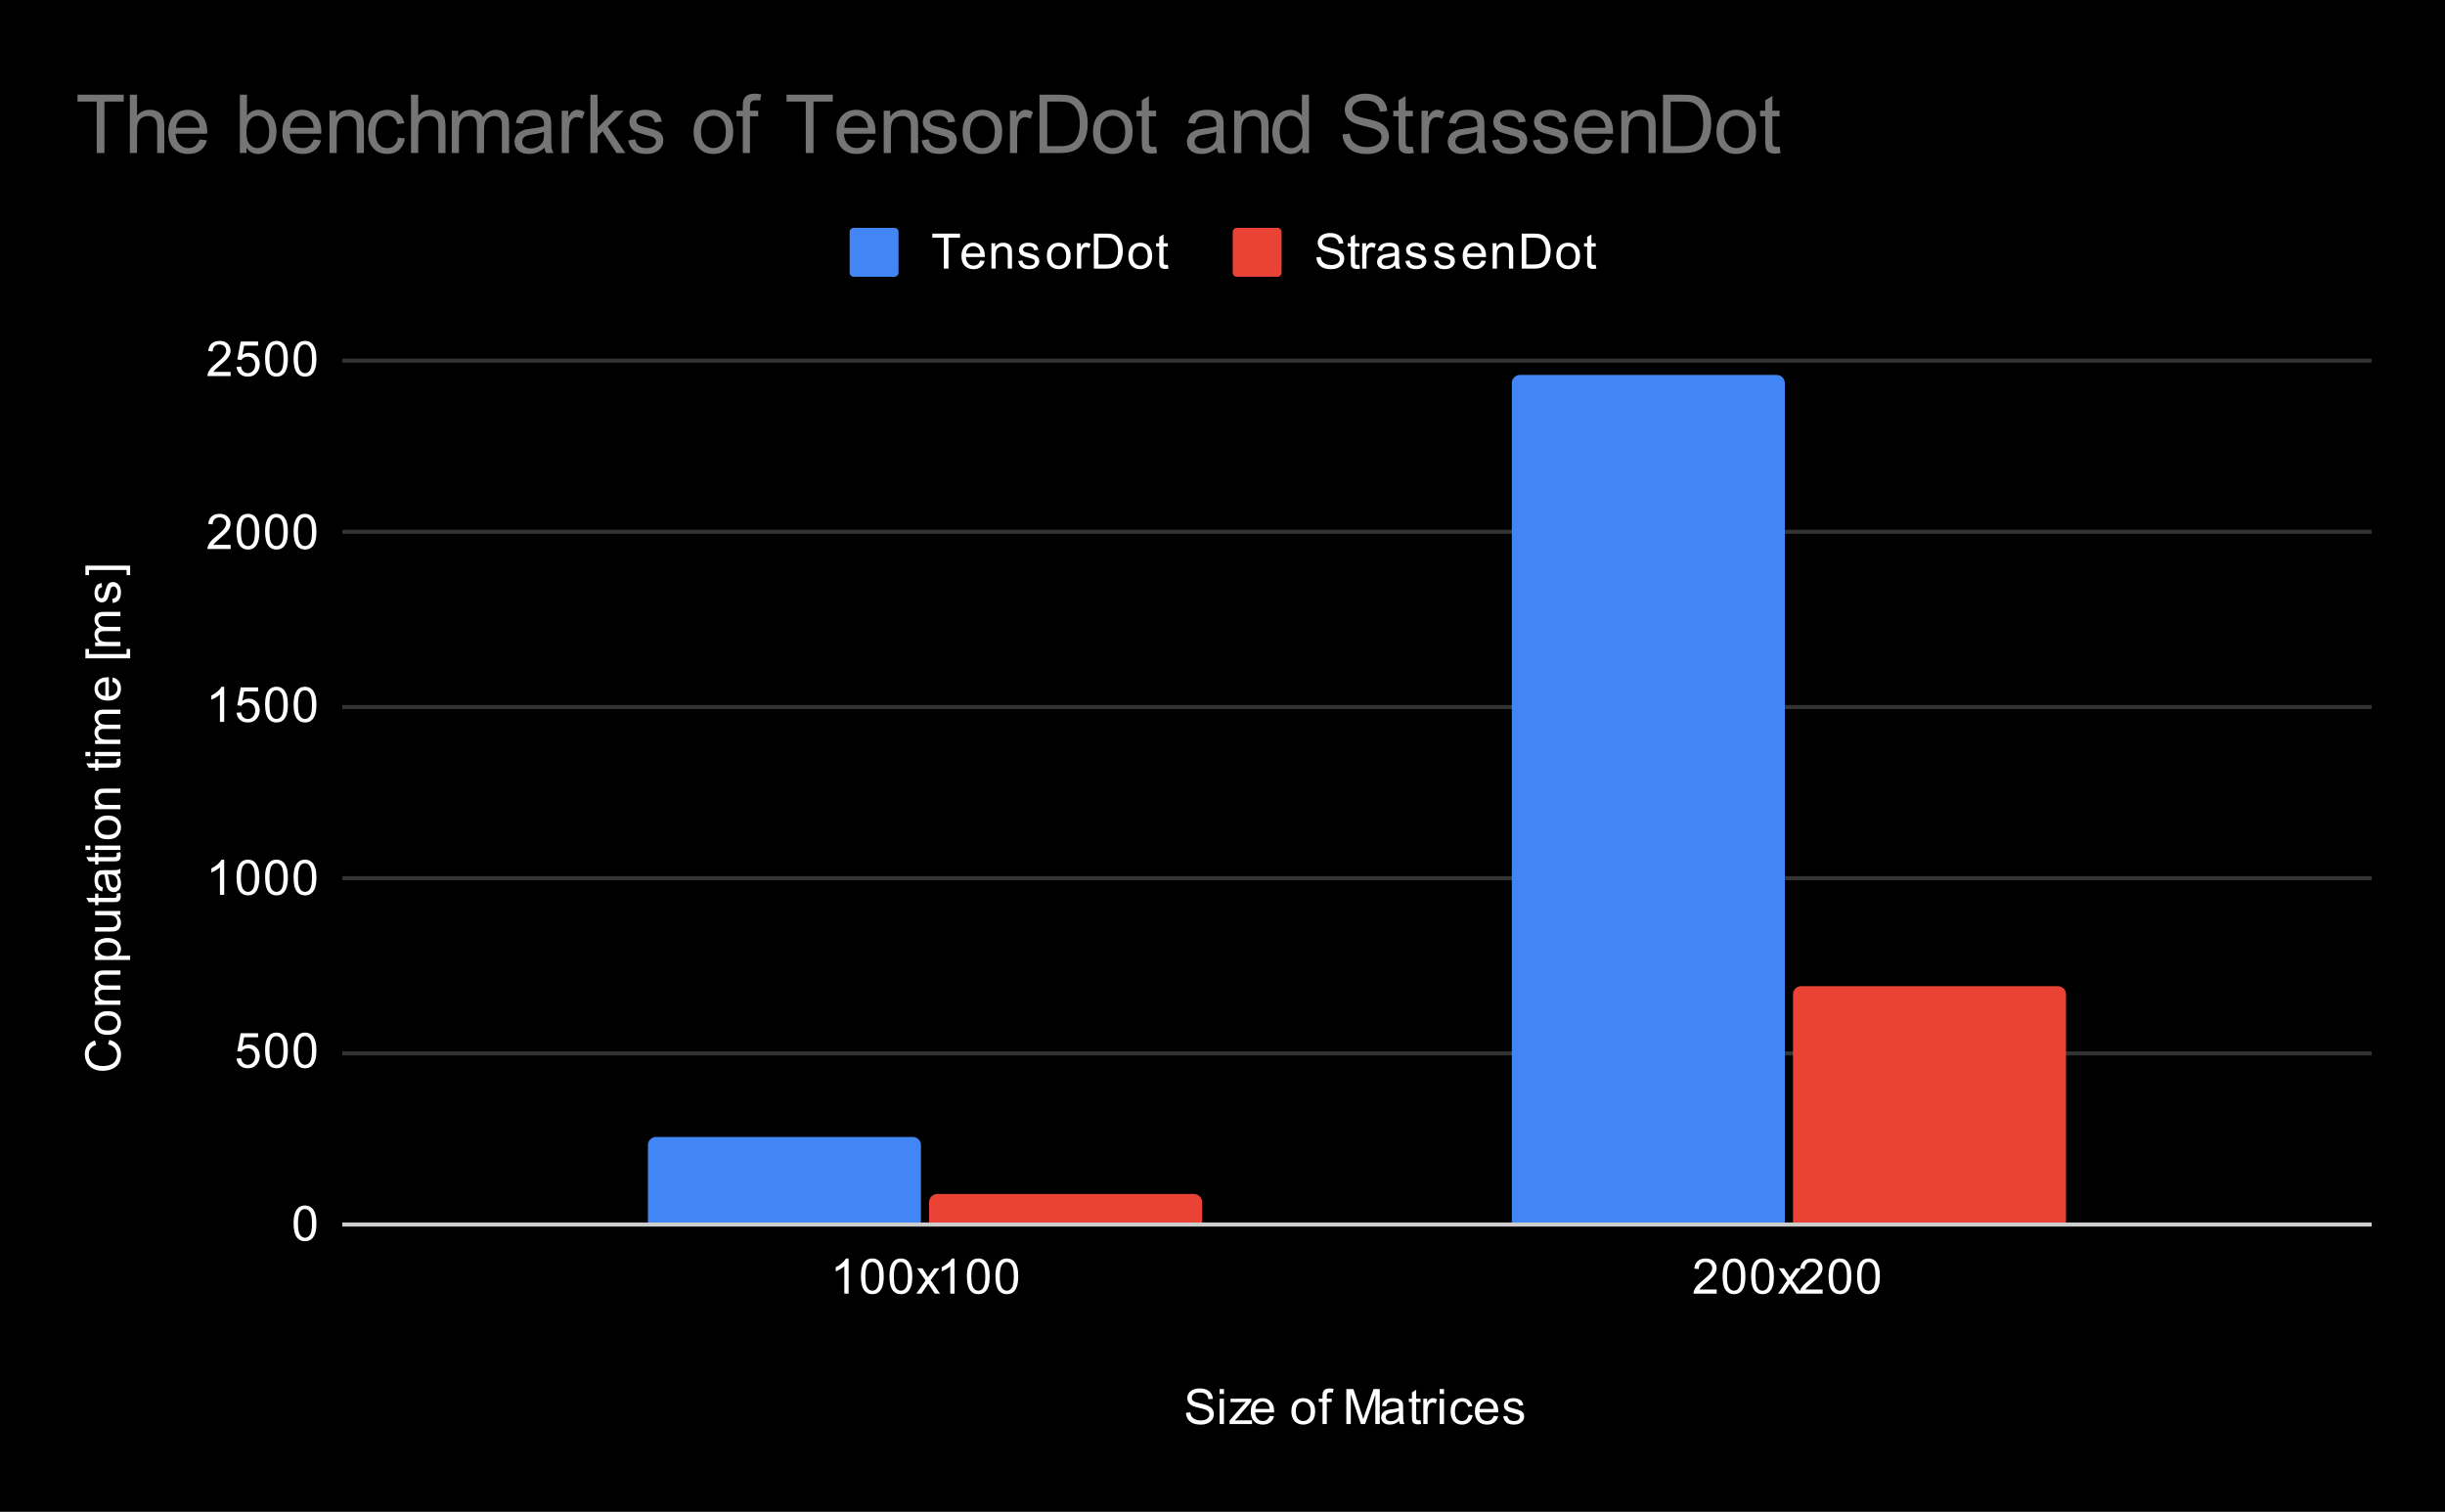 <svg version="1.1" viewBox="0.0 0.0 600.0 371.0" fill="none" stroke="none" stroke-linecap="square" stroke-miterlimit="10" width="600" height="371" xmlns:xlink="http://www.w3.org/1999/xlink" xmlns="http://www.w3.org/2000/svg"><path fill="#000000" d="M0 0L600.0 0L600.0 371.0L0 371.0L0 0Z" fill-rule="nonzero"/><path stroke="#cccccc" stroke-width="1.0" stroke-linecap="butt" d="M84.5 300.5L581.5 300.5" fill-rule="nonzero"/><path stroke="#333333" stroke-width="1.0" stroke-linecap="butt" d="M84.5 258.5L581.5 258.5" fill-rule="nonzero"/><path stroke="#333333" stroke-width="1.0" stroke-linecap="butt" d="M84.5 215.5L581.5 215.5" fill-rule="nonzero"/><path stroke="#333333" stroke-width="1.0" stroke-linecap="butt" d="M84.5 173.5L581.5 173.5" fill-rule="nonzero"/><path stroke="#333333" stroke-width="1.0" stroke-linecap="butt" d="M84.5 130.5L581.5 130.5" fill-rule="nonzero"/><path stroke="#333333" stroke-width="1.0" stroke-linecap="butt" d="M84.5 88.5L581.5 88.5" fill-rule="nonzero"/><clipPath id="id_0"><path d="M84.55 88.283L581.45 88.283L581.45 300.45L84.55 300.45L84.55 88.283Z" clip-rule="nonzero"/></clipPath><path stroke="#000000" stroke-width="2.0" stroke-linecap="butt" stroke-opacity="0.0" clip-path="url(#id_0)" d="M226.0 300.0L159.0 300.0L159.0 281.0C159.0 279.895 159.895 279.0 161.0 279.0L224.0 279.0C225.105 279.0 226.0 279.895 226.0 281.0Z" fill-rule="nonzero"/><path fill="#4285f4" clip-path="url(#id_0)" d="M226.0 300.0L159.0 300.0L159.0 281.0C159.0 279.895 159.895 279.0 161.0 279.0L224.0 279.0C225.105 279.0 226.0 279.895 226.0 281.0Z" fill-rule="nonzero"/><path stroke="#000000" stroke-width="2.0" stroke-linecap="butt" stroke-opacity="0.0" clip-path="url(#id_0)" d="M438.0 300.0L371.0 300.0L371.0 94.0C371.0 92.895 371.895 92.0 373.0 92.0L436.0 92.0C437.105 92.0 438.0 92.895 438.0 94.0Z" fill-rule="nonzero"/><path fill="#4285f4" clip-path="url(#id_0)" d="M438.0 300.0L371.0 300.0L371.0 94.0C371.0 92.895 371.895 92.0 373.0 92.0L436.0 92.0C437.105 92.0 438.0 92.895 438.0 94.0Z" fill-rule="nonzero"/><path stroke="#000000" stroke-width="2.0" stroke-linecap="butt" stroke-opacity="0.0" clip-path="url(#id_0)" d="M295.0 300.0L228.0 300.0L228.0 295.0C228.0 293.895 228.895 293.0 230.0 293.0L293.0 293.0C294.105 293.0 295.0 293.895 295.0 295.0Z" fill-rule="nonzero"/><path fill="#ea4335" clip-path="url(#id_0)" d="M295.0 300.0L228.0 300.0L228.0 295.0C228.0 293.895 228.895 293.0 230.0 293.0L293.0 293.0C294.105 293.0 295.0 293.895 295.0 295.0Z" fill-rule="nonzero"/><path stroke="#000000" stroke-width="2.0" stroke-linecap="butt" stroke-opacity="0.0" clip-path="url(#id_0)" d="M507.0 300.0L440.0 300.0L440.0 244.0C440.0 242.895 440.895 242.0 442.0 242.0L505.0 242.0C506.105 242.0 507.0 242.895 507.0 244.0Z" fill-rule="nonzero"/><path fill="#ea4335" clip-path="url(#id_0)" d="M507.0 300.0L440.0 300.0L440.0 244.0C440.0 242.895 440.895 242.0 442.0 242.0L505.0 242.0C506.105 242.0 507.0 242.895 507.0 244.0Z" fill-rule="nonzero"/><path fill="#ffffff" d="M291.047 346.684L292.109 346.591Q292.188 347.247 292.469 347.653Q292.75 348.059 293.328 348.325Q293.922 348.575 294.656 348.575Q295.297 348.575 295.797 348.387Q296.297 348.184 296.531 347.856Q296.781 347.512 296.781 347.122Q296.781 346.716 296.547 346.419Q296.312 346.106 295.781 345.903Q295.422 345.762 294.234 345.481Q293.062 345.2 292.594 344.95Q291.969 344.622 291.672 344.153Q291.375 343.669 291.375 343.075Q291.375 342.434 291.734 341.872Q292.109 341.294 292.812 341.012Q293.531 340.716 294.391 340.716Q295.344 340.716 296.078 341.028Q296.812 341.325 297.203 341.934Q297.594 342.528 297.625 343.278L296.531 343.356Q296.438 342.544 295.922 342.137Q295.422 341.716 294.438 341.716Q293.406 341.716 292.938 342.091Q292.469 342.466 292.469 342.997Q292.469 343.466 292.797 343.762Q293.125 344.059 294.5 344.372Q295.891 344.684 296.406 344.919Q297.156 345.278 297.516 345.809Q297.875 346.325 297.875 347.028Q297.875 347.716 297.484 348.325Q297.094 348.919 296.359 349.262Q295.625 349.591 294.703 349.591Q293.531 349.591 292.734 349.262Q291.953 348.919 291.5 348.231Q291.062 347.544 291.047 346.684ZM299.297 342.075L299.297 340.856L300.359 340.856L300.359 342.075L299.297 342.075ZM299.297 349.45L299.297 343.231L300.359 343.231L300.359 349.45L299.297 349.45ZM301.734 349.45L301.734 348.591L305.703 344.044Q305.016 344.075 304.5 344.075L301.969 344.075L301.969 343.231L307.062 343.231L307.062 343.919L303.688 347.872L303.031 348.591Q303.75 348.544 304.359 348.544L307.25 348.544L307.25 349.45L301.734 349.45ZM311.547 347.45L312.641 347.575Q312.391 348.528 311.688 349.059Q310.984 349.591 309.906 349.591Q308.547 349.591 307.734 348.747Q306.938 347.903 306.938 346.387Q306.938 344.825 307.75 343.966Q308.562 343.091 309.844 343.091Q311.094 343.091 311.875 343.934Q312.672 344.778 312.672 346.325Q312.672 346.419 312.672 346.606L308.031 346.606Q308.094 347.637 308.609 348.184Q309.125 348.716 309.906 348.716Q310.484 348.716 310.891 348.419Q311.312 348.106 311.547 347.45ZM308.094 345.747L311.562 345.747Q311.5 344.95 311.172 344.559Q310.656 343.95 309.859 343.95Q309.125 343.95 308.625 344.434Q308.141 344.919 308.094 345.747ZM316.906 346.341Q316.906 344.606 317.859 343.778Q318.656 343.091 319.812 343.091Q321.094 343.091 321.906 343.934Q322.734 344.762 322.734 346.247Q322.734 347.45 322.375 348.137Q322.016 348.825 321.312 349.216Q320.625 349.591 319.812 349.591Q318.516 349.591 317.703 348.762Q316.906 347.919 316.906 346.341ZM317.984 346.341Q317.984 347.528 318.5 348.122Q319.031 348.716 319.812 348.716Q320.609 348.716 321.125 348.122Q321.641 347.528 321.641 346.309Q321.641 345.153 321.109 344.559Q320.594 343.966 319.812 343.966Q319.031 343.966 318.5 344.559Q317.984 345.137 317.984 346.341ZM324.547 349.45L324.547 344.044L323.609 344.044L323.609 343.231L324.547 343.231L324.547 342.559Q324.547 341.934 324.656 341.637Q324.812 341.216 325.188 340.966Q325.578 340.716 326.266 340.716Q326.719 340.716 327.25 340.825L327.094 341.731Q326.766 341.684 326.469 341.684Q325.984 341.684 325.781 341.887Q325.594 342.091 325.594 342.653L325.594 343.231L326.812 343.231L326.812 344.044L325.594 344.044L325.594 349.45L324.547 349.45ZM330.391 349.45L330.391 340.856L332.109 340.856L334.141 346.934Q334.422 347.794 334.547 348.216Q334.688 347.747 335.0 346.841L337.062 340.856L338.594 340.856L338.594 349.45L337.5 349.45L337.5 342.262L335.0 349.45L333.969 349.45L331.484 342.137L331.484 349.45L330.391 349.45ZM343.359 348.684Q342.766 349.184 342.219 349.387Q341.688 349.591 341.062 349.591Q340.031 349.591 339.484 349.091Q338.938 348.591 338.938 347.809Q338.938 347.356 339.141 346.981Q339.344 346.591 339.688 346.372Q340.031 346.137 340.453 346.028Q340.75 345.934 341.391 345.856Q342.656 345.716 343.266 345.497Q343.266 345.278 343.266 345.231Q343.266 344.575 342.969 344.309Q342.562 343.966 341.766 343.966Q341.031 343.966 340.672 344.231Q340.312 344.481 340.141 345.137L339.109 344.997Q339.25 344.341 339.578 343.934Q339.906 343.528 340.516 343.309Q341.125 343.091 341.922 343.091Q342.719 343.091 343.219 343.278Q343.719 343.466 343.953 343.747Q344.188 344.028 344.281 344.466Q344.328 344.731 344.328 345.434L344.328 346.841Q344.328 348.309 344.391 348.7Q344.469 349.091 344.672 349.45L343.562 349.45Q343.406 349.122 343.359 348.684ZM343.266 346.325Q342.688 346.559 341.547 346.731Q340.891 346.825 340.625 346.95Q340.359 347.059 340.203 347.278Q340.062 347.497 340.062 347.778Q340.062 348.2 340.375 348.481Q340.703 348.762 341.312 348.762Q341.922 348.762 342.391 348.497Q342.875 348.231 343.094 347.762Q343.266 347.403 343.266 346.716L343.266 346.325ZM348.594 348.512L348.75 349.434Q348.297 349.528 347.953 349.528Q347.375 349.528 347.062 349.356Q346.75 349.169 346.609 348.872Q346.484 348.575 346.484 347.622L346.484 344.044L345.719 344.044L345.719 343.231L346.484 343.231L346.484 341.684L347.531 341.059L347.531 343.231L348.594 343.231L348.594 344.044L347.531 344.044L347.531 347.684Q347.531 348.137 347.578 348.262Q347.641 348.387 347.766 348.466Q347.891 348.544 348.125 348.544Q348.312 348.544 348.594 348.512ZM349.281 349.45L349.281 343.231L350.234 343.231L350.234 344.169Q350.594 343.512 350.891 343.309Q351.203 343.091 351.578 343.091Q352.109 343.091 352.656 343.419L352.297 344.403Q351.906 344.169 351.531 344.169Q351.172 344.169 350.891 344.387Q350.625 344.591 350.516 344.966Q350.328 345.528 350.328 346.184L350.328 349.45L349.281 349.45ZM353.297 342.075L353.297 340.856L354.359 340.856L354.359 342.075L353.297 342.075ZM353.297 349.45L353.297 343.231L354.359 343.231L354.359 349.45L353.297 349.45ZM360.359 347.169L361.391 347.309Q361.219 348.372 360.516 348.981Q359.812 349.591 358.797 349.591Q357.516 349.591 356.734 348.762Q355.969 347.919 355.969 346.356Q355.969 345.356 356.297 344.606Q356.641 343.841 357.312 343.466Q358.0 343.091 358.812 343.091Q359.812 343.091 360.453 343.606Q361.109 344.106 361.297 345.059L360.266 345.216Q360.125 344.591 359.75 344.278Q359.375 343.95 358.844 343.95Q358.047 343.95 357.547 344.528Q357.047 345.091 357.047 346.325Q357.047 347.591 357.531 348.153Q358.016 348.716 358.781 348.716Q359.406 348.716 359.812 348.341Q360.234 347.966 360.359 347.169ZM366.547 347.45L367.641 347.575Q367.391 348.528 366.688 349.059Q365.984 349.591 364.906 349.591Q363.547 349.591 362.734 348.747Q361.938 347.903 361.938 346.387Q361.938 344.825 362.75 343.966Q363.562 343.091 364.844 343.091Q366.094 343.091 366.875 343.934Q367.672 344.778 367.672 346.325Q367.672 346.419 367.672 346.606L363.031 346.606Q363.094 347.637 363.609 348.184Q364.125 348.716 364.906 348.716Q365.484 348.716 365.891 348.419Q366.312 348.106 366.547 347.45ZM363.094 345.747L366.562 345.747Q366.5 344.95 366.172 344.559Q365.656 343.95 364.859 343.95Q364.125 343.95 363.625 344.434Q363.141 344.919 363.094 345.747ZM368.875 347.591L369.906 347.434Q370.0 348.059 370.391 348.387Q370.797 348.716 371.531 348.716Q372.25 348.716 372.594 348.434Q372.953 348.137 372.953 347.731Q372.953 347.372 372.641 347.169Q372.422 347.028 371.562 346.809Q370.406 346.512 369.953 346.309Q369.516 346.091 369.281 345.716Q369.047 345.341 369.047 344.872Q369.047 344.466 369.234 344.106Q369.422 343.747 369.75 343.512Q370.0 343.341 370.422 343.216Q370.844 343.091 371.344 343.091Q372.062 343.091 372.609 343.309Q373.172 343.512 373.438 343.872Q373.703 344.231 373.797 344.825L372.766 344.966Q372.703 344.497 372.359 344.231Q372.031 343.95 371.406 343.95Q370.688 343.95 370.375 344.2Q370.062 344.434 370.062 344.762Q370.062 344.966 370.188 345.122Q370.328 345.294 370.594 345.403Q370.75 345.466 371.531 345.669Q372.656 345.981 373.094 346.169Q373.531 346.356 373.781 346.716Q374.031 347.075 374.031 347.622Q374.031 348.153 373.719 348.622Q373.422 349.075 372.844 349.341Q372.266 349.591 371.531 349.591Q370.312 349.591 369.672 349.091Q369.047 348.575 368.875 347.591Z" fill-rule="nonzero"/><path fill="#ffffff" d="M26.534 256.304L26.831 255.179Q28.222 255.539 28.956 256.46Q29.691 257.382 29.691 258.726Q29.691 260.117 29.128 260.992Q28.566 261.867 27.503 262.32Q26.425 262.773 25.191 262.773Q23.847 262.773 22.847 262.257Q21.847 261.742 21.331 260.804Q20.816 259.851 20.816 258.71Q20.816 257.429 21.472 256.554Q22.128 255.664 23.316 255.32L23.581 256.445Q22.644 256.742 22.222 257.32Q21.784 257.882 21.784 258.742Q21.784 259.726 22.269 260.398Q22.738 261.054 23.534 261.335Q24.331 261.601 25.191 261.601Q26.284 261.601 27.097 261.289Q27.909 260.96 28.316 260.289Q28.722 259.617 28.722 258.82Q28.722 257.867 28.175 257.21Q27.628 256.539 26.534 256.304ZM26.441 253.96Q24.706 253.96 23.878 253.007Q23.191 252.21 23.191 251.054Q23.191 249.773 24.034 248.96Q24.863 248.132 26.347 248.132Q27.55 248.132 28.238 248.492Q28.925 248.851 29.316 249.554Q29.691 250.242 29.691 251.054Q29.691 252.351 28.863 253.164Q28.019 253.96 26.441 253.96ZM26.441 252.882Q27.628 252.882 28.222 252.367Q28.816 251.835 28.816 251.054Q28.816 250.257 28.222 249.742Q27.628 249.226 26.409 249.226Q25.253 249.226 24.659 249.757Q24.066 250.273 24.066 251.054Q24.066 251.835 24.659 252.367Q25.238 252.882 26.441 252.882ZM29.55 246.57L23.331 246.57L23.331 245.632L24.206 245.632Q23.738 245.335 23.472 244.851Q23.191 244.367 23.191 243.742Q23.191 243.054 23.472 242.617Q23.753 242.164 24.269 241.992Q23.191 241.242 23.191 240.07Q23.191 239.132 23.706 238.648Q24.206 238.148 25.284 238.148L29.55 238.148L29.55 239.195L25.628 239.195Q25.003 239.195 24.722 239.304Q24.441 239.398 24.269 239.664Q24.097 239.929 24.097 240.304Q24.097 240.96 24.534 241.398Q24.972 241.82 25.941 241.82L29.55 241.82L29.55 242.882L25.503 242.882Q24.8 242.882 24.456 243.148Q24.097 243.398 24.097 243.976Q24.097 244.429 24.331 244.804Q24.566 245.179 25.019 245.351Q25.472 245.523 26.316 245.523L29.55 245.523L29.55 246.57ZM31.941 235.57L23.331 235.57L23.331 234.617L24.128 234.617Q23.659 234.273 23.425 233.851Q23.191 233.414 23.191 232.804Q23.191 232.007 23.597 231.398Q24.003 230.789 24.753 230.492Q25.503 230.179 26.394 230.179Q27.347 230.179 28.113 230.523Q28.878 230.851 29.284 231.507Q29.691 232.164 29.691 232.882Q29.691 233.414 29.472 233.835Q29.238 234.257 28.909 234.523L31.941 234.523L31.941 235.57ZM26.472 234.617Q27.675 234.617 28.253 234.132Q28.816 233.648 28.816 232.96Q28.816 232.257 28.222 231.757Q27.628 231.257 26.378 231.257Q25.191 231.257 24.613 231.742Q24.019 232.226 24.019 232.914Q24.019 233.585 24.644 234.101Q25.269 234.617 26.472 234.617ZM29.55 224.492L28.628 224.492Q29.691 225.226 29.691 226.476Q29.691 227.023 29.488 227.507Q29.269 227.976 28.956 228.21Q28.628 228.445 28.159 228.539Q27.863 228.601 27.175 228.601L23.331 228.601L23.331 227.539L26.784 227.539Q27.597 227.539 27.894 227.476Q28.3 227.382 28.55 227.07Q28.784 226.742 28.784 226.257Q28.784 225.789 28.55 225.382Q28.3 224.96 27.878 224.789Q27.456 224.601 26.659 224.601L23.331 224.601L23.331 223.554L29.55 223.554L29.55 224.492ZM28.613 219.273L29.534 219.117Q29.628 219.57 29.628 219.914Q29.628 220.492 29.456 220.804Q29.269 221.117 28.972 221.257Q28.675 221.382 27.722 221.382L24.144 221.382L24.144 222.148L23.331 222.148L23.331 221.382L21.784 221.382L21.159 220.335L23.331 220.335L23.331 219.273L24.144 219.273L24.144 220.335L27.784 220.335Q28.238 220.335 28.363 220.289Q28.488 220.226 28.566 220.101Q28.644 219.976 28.644 219.742Q28.644 219.554 28.613 219.273ZM28.784 214.507Q29.284 215.101 29.488 215.648Q29.691 216.179 29.691 216.804Q29.691 217.835 29.191 218.382Q28.691 218.929 27.909 218.929Q27.456 218.929 27.081 218.726Q26.691 218.523 26.472 218.179Q26.238 217.835 26.128 217.414Q26.034 217.117 25.956 216.476Q25.816 215.21 25.597 214.601Q25.378 214.601 25.331 214.601Q24.675 214.601 24.409 214.898Q24.066 215.304 24.066 216.101Q24.066 216.835 24.331 217.195Q24.581 217.554 25.238 217.726L25.097 218.757Q24.441 218.617 24.034 218.289Q23.628 217.96 23.409 217.351Q23.191 216.742 23.191 215.945Q23.191 215.148 23.378 214.648Q23.566 214.148 23.847 213.914Q24.128 213.679 24.566 213.585Q24.831 213.539 25.534 213.539L26.941 213.539Q28.409 213.539 28.8 213.476Q29.191 213.398 29.55 213.195L29.55 214.304Q29.222 214.46 28.784 214.507ZM26.425 214.601Q26.659 215.179 26.831 216.32Q26.925 216.976 27.05 217.242Q27.159 217.507 27.378 217.664Q27.597 217.804 27.878 217.804Q28.3 217.804 28.581 217.492Q28.863 217.164 28.863 216.554Q28.863 215.945 28.597 215.476Q28.331 214.992 27.863 214.773Q27.503 214.601 26.816 214.601L26.425 214.601ZM28.613 209.273L29.534 209.117Q29.628 209.57 29.628 209.914Q29.628 210.492 29.456 210.804Q29.269 211.117 28.972 211.257Q28.675 211.382 27.722 211.382L24.144 211.382L24.144 212.148L23.331 212.148L23.331 211.382L21.784 211.382L21.159 210.335L23.331 210.335L23.331 209.273L24.144 209.273L24.144 210.335L27.784 210.335Q28.238 210.335 28.363 210.289Q28.488 210.226 28.566 210.101Q28.644 209.976 28.644 209.742Q28.644 209.554 28.613 209.273ZM22.175 208.57L20.956 208.57L20.956 207.507L22.175 207.507L22.175 208.57ZM29.55 208.57L23.331 208.57L23.331 207.507L29.55 207.507L29.55 208.57ZM26.441 205.96Q24.706 205.96 23.878 205.007Q23.191 204.21 23.191 203.054Q23.191 201.773 24.034 200.96Q24.863 200.132 26.347 200.132Q27.55 200.132 28.238 200.492Q28.925 200.851 29.316 201.554Q29.691 202.242 29.691 203.054Q29.691 204.351 28.863 205.164Q28.019 205.96 26.441 205.96ZM26.441 204.882Q27.628 204.882 28.222 204.367Q28.816 203.835 28.816 203.054Q28.816 202.257 28.222 201.742Q27.628 201.226 26.409 201.226Q25.253 201.226 24.659 201.757Q24.066 202.273 24.066 203.054Q24.066 203.835 24.659 204.367Q25.238 204.882 26.441 204.882ZM29.55 198.57L23.331 198.57L23.331 197.632L24.206 197.632Q23.191 196.945 23.191 195.648Q23.191 195.085 23.394 194.617Q23.597 194.132 23.925 193.898Q24.253 193.664 24.691 193.57Q24.988 193.523 25.722 193.523L29.55 193.523L29.55 194.57L25.769 194.57Q25.113 194.57 24.8 194.695Q24.488 194.82 24.3 195.132Q24.097 195.445 24.097 195.867Q24.097 196.539 24.534 197.039Q24.956 197.523 26.144 197.523L29.55 197.523L29.55 198.57ZM28.613 186.273L29.534 186.117Q29.628 186.57 29.628 186.914Q29.628 187.492 29.456 187.804Q29.269 188.117 28.972 188.257Q28.675 188.382 27.722 188.382L24.144 188.382L24.144 189.148L23.331 189.148L23.331 188.382L21.784 188.382L21.159 187.335L23.331 187.335L23.331 186.273L24.144 186.273L24.144 187.335L27.784 187.335Q28.238 187.335 28.363 187.289Q28.488 187.226 28.566 187.101Q28.644 186.976 28.644 186.742Q28.644 186.554 28.613 186.273ZM22.175 185.57L20.956 185.57L20.956 184.507L22.175 184.507L22.175 185.57ZM29.55 185.57L23.331 185.57L23.331 184.507L29.55 184.507L29.55 185.57ZM29.55 182.57L23.331 182.57L23.331 181.632L24.206 181.632Q23.738 181.335 23.472 180.851Q23.191 180.367 23.191 179.742Q23.191 179.054 23.472 178.617Q23.753 178.164 24.269 177.992Q23.191 177.242 23.191 176.07Q23.191 175.132 23.706 174.648Q24.206 174.148 25.284 174.148L29.55 174.148L29.55 175.195L25.628 175.195Q25.003 175.195 24.722 175.304Q24.441 175.398 24.269 175.664Q24.097 175.929 24.097 176.304Q24.097 176.96 24.534 177.398Q24.972 177.82 25.941 177.82L29.55 177.82L29.55 178.882L25.503 178.882Q24.8 178.882 24.456 179.148Q24.097 179.398 24.097 179.976Q24.097 180.429 24.331 180.804Q24.566 181.179 25.019 181.351Q25.472 181.523 26.316 181.523L29.55 181.523L29.55 182.57ZM27.55 167.32L27.675 166.226Q28.628 166.476 29.159 167.179Q29.691 167.882 29.691 168.96Q29.691 170.32 28.847 171.132Q28.003 171.929 26.488 171.929Q24.925 171.929 24.066 171.117Q23.191 170.304 23.191 169.023Q23.191 167.773 24.034 166.992Q24.878 166.195 26.425 166.195Q26.519 166.195 26.706 166.195L26.706 170.835Q27.738 170.773 28.284 170.257Q28.816 169.742 28.816 168.96Q28.816 168.382 28.519 167.976Q28.206 167.554 27.55 167.32ZM25.847 170.773L25.847 167.304Q25.05 167.367 24.659 167.695Q24.05 168.21 24.05 169.007Q24.05 169.742 24.534 170.242Q25.019 170.726 25.847 170.773ZM31.941 161.554L20.956 161.554L20.956 159.226L21.831 159.226L21.831 160.492L31.066 160.492L31.066 159.226L31.941 159.226L31.941 161.554ZM29.55 158.57L23.331 158.57L23.331 157.632L24.206 157.632Q23.738 157.335 23.472 156.851Q23.191 156.367 23.191 155.742Q23.191 155.054 23.472 154.617Q23.753 154.164 24.269 153.992Q23.191 153.242 23.191 152.07Q23.191 151.132 23.706 150.648Q24.206 150.148 25.284 150.148L29.55 150.148L29.55 151.195L25.628 151.195Q25.003 151.195 24.722 151.304Q24.441 151.398 24.269 151.664Q24.097 151.929 24.097 152.304Q24.097 152.96 24.534 153.398Q24.972 153.82 25.941 153.82L29.55 153.82L29.55 154.882L25.503 154.882Q24.8 154.882 24.456 155.148Q24.097 155.398 24.097 155.976Q24.097 156.429 24.331 156.804Q24.566 157.179 25.019 157.351Q25.472 157.523 26.316 157.523L29.55 157.523L29.55 158.57ZM27.691 147.992L27.534 146.96Q28.159 146.867 28.488 146.476Q28.816 146.07 28.816 145.335Q28.816 144.617 28.534 144.273Q28.238 143.914 27.831 143.914Q27.472 143.914 27.269 144.226Q27.128 144.445 26.909 145.304Q26.613 146.46 26.409 146.914Q26.191 147.351 25.816 147.585Q25.441 147.82 24.972 147.82Q24.566 147.82 24.206 147.632Q23.847 147.445 23.613 147.117Q23.441 146.867 23.316 146.445Q23.191 146.023 23.191 145.523Q23.191 144.804 23.409 144.257Q23.613 143.695 23.972 143.429Q24.331 143.164 24.925 143.07L25.066 144.101Q24.597 144.164 24.331 144.507Q24.05 144.835 24.05 145.46Q24.05 146.179 24.3 146.492Q24.534 146.804 24.863 146.804Q25.066 146.804 25.222 146.679Q25.394 146.539 25.503 146.273Q25.566 146.117 25.769 145.335Q26.081 144.21 26.269 143.773Q26.456 143.335 26.816 143.085Q27.175 142.835 27.722 142.835Q28.253 142.835 28.722 143.148Q29.175 143.445 29.441 144.023Q29.691 144.601 29.691 145.335Q29.691 146.554 29.191 147.195Q28.675 147.82 27.691 147.992ZM31.941 138.804L31.941 141.132L31.066 141.132L31.066 139.867L21.831 139.867L21.831 141.132L20.956 141.132L20.956 138.804L31.941 138.804Z" fill-rule="nonzero"/><path fill="#ffffff" d="M72.05 300.216Q72.05 298.684 72.362 297.762Q72.675 296.825 73.284 296.325Q73.909 295.825 74.847 295.825Q75.534 295.825 76.05 296.106Q76.581 296.387 76.925 296.919Q77.269 297.434 77.456 298.184Q77.644 298.934 77.644 300.216Q77.644 301.731 77.331 302.653Q77.034 303.575 76.409 304.091Q75.8 304.591 74.847 304.591Q73.612 304.591 72.894 303.7Q72.05 302.637 72.05 300.216ZM73.128 300.216Q73.128 302.325 73.628 303.028Q74.128 303.731 74.847 303.731Q75.581 303.731 76.066 303.028Q76.566 302.325 76.566 300.216Q76.566 298.091 76.066 297.403Q75.581 296.7 74.831 296.7Q74.112 296.7 73.675 297.309Q73.128 298.091 73.128 300.216Z" fill-rule="nonzero"/><path fill="#ffffff" d="M58.05 259.767L59.159 259.673Q59.284 260.485 59.722 260.892Q60.175 261.298 60.816 261.298Q61.566 261.298 62.097 260.72Q62.628 260.142 62.628 259.204Q62.628 258.298 62.112 257.782Q61.612 257.251 60.784 257.251Q60.284 257.251 59.862 257.485Q59.456 257.72 59.222 258.079L58.237 257.954L59.066 253.548L63.347 253.548L63.347 254.548L59.909 254.548L59.456 256.86Q60.222 256.314 61.066 256.314Q62.191 256.314 62.956 257.095Q63.737 257.876 63.737 259.11Q63.737 260.267 63.066 261.126Q62.237 262.157 60.816 262.157Q59.644 262.157 58.894 261.501Q58.159 260.845 58.05 259.767ZM65.05 257.782Q65.05 256.251 65.362 255.329Q65.675 254.392 66.284 253.892Q66.909 253.392 67.847 253.392Q68.534 253.392 69.05 253.673Q69.581 253.954 69.925 254.485Q70.269 255.001 70.456 255.751Q70.644 256.501 70.644 257.782Q70.644 259.298 70.331 260.22Q70.034 261.142 69.409 261.657Q68.8 262.157 67.847 262.157Q66.612 262.157 65.894 261.267Q65.05 260.204 65.05 257.782ZM66.128 257.782Q66.128 259.892 66.628 260.595Q67.128 261.298 67.847 261.298Q68.581 261.298 69.066 260.595Q69.566 259.892 69.566 257.782Q69.566 255.657 69.066 254.97Q68.581 254.267 67.831 254.267Q67.112 254.267 66.675 254.876Q66.128 255.657 66.128 257.782ZM72.05 257.782Q72.05 256.251 72.362 255.329Q72.675 254.392 73.284 253.892Q73.909 253.392 74.847 253.392Q75.534 253.392 76.05 253.673Q76.581 253.954 76.925 254.485Q77.269 255.001 77.456 255.751Q77.644 256.501 77.644 257.782Q77.644 259.298 77.331 260.22Q77.034 261.142 76.409 261.657Q75.8 262.157 74.847 262.157Q73.612 262.157 72.894 261.267Q72.05 260.204 72.05 257.782ZM73.128 257.782Q73.128 259.892 73.628 260.595Q74.128 261.298 74.847 261.298Q75.581 261.298 76.066 260.595Q76.566 259.892 76.566 257.782Q76.566 255.657 76.066 254.97Q75.581 254.267 74.831 254.267Q74.112 254.267 73.675 254.876Q73.128 255.657 73.128 257.782Z" fill-rule="nonzero"/><path fill="#ffffff" d="M55.019 219.583L53.972 219.583L53.972 212.865Q53.581 213.224 52.956 213.599Q52.347 213.958 51.862 214.13L51.862 213.115Q52.737 212.693 53.394 212.115Q54.066 211.521 54.347 210.958L55.019 210.958L55.019 219.583ZM58.05 215.349Q58.05 213.818 58.362 212.896Q58.675 211.958 59.284 211.458Q59.909 210.958 60.847 210.958Q61.534 210.958 62.05 211.24Q62.581 211.521 62.925 212.052Q63.269 212.568 63.456 213.318Q63.644 214.068 63.644 215.349Q63.644 216.865 63.331 217.786Q63.034 218.708 62.409 219.224Q61.8 219.724 60.847 219.724Q59.612 219.724 58.894 218.833Q58.05 217.771 58.05 215.349ZM59.128 215.349Q59.128 217.458 59.628 218.161Q60.128 218.865 60.847 218.865Q61.581 218.865 62.066 218.161Q62.566 217.458 62.566 215.349Q62.566 213.224 62.066 212.536Q61.581 211.833 60.831 211.833Q60.112 211.833 59.675 212.443Q59.128 213.224 59.128 215.349ZM65.05 215.349Q65.05 213.818 65.362 212.896Q65.675 211.958 66.284 211.458Q66.909 210.958 67.847 210.958Q68.534 210.958 69.05 211.24Q69.581 211.521 69.925 212.052Q70.269 212.568 70.456 213.318Q70.644 214.068 70.644 215.349Q70.644 216.865 70.331 217.786Q70.034 218.708 69.409 219.224Q68.8 219.724 67.847 219.724Q66.612 219.724 65.894 218.833Q65.05 217.771 65.05 215.349ZM66.128 215.349Q66.128 217.458 66.628 218.161Q67.128 218.865 67.847 218.865Q68.581 218.865 69.066 218.161Q69.566 217.458 69.566 215.349Q69.566 213.224 69.066 212.536Q68.581 211.833 67.831 211.833Q67.112 211.833 66.675 212.443Q66.128 213.224 66.128 215.349ZM72.05 215.349Q72.05 213.818 72.362 212.896Q72.675 211.958 73.284 211.458Q73.909 210.958 74.847 210.958Q75.534 210.958 76.05 211.24Q76.581 211.521 76.925 212.052Q77.269 212.568 77.456 213.318Q77.644 214.068 77.644 215.349Q77.644 216.865 77.331 217.786Q77.034 218.708 76.409 219.224Q75.8 219.724 74.847 219.724Q73.612 219.724 72.894 218.833Q72.05 217.771 72.05 215.349ZM73.128 215.349Q73.128 217.458 73.628 218.161Q74.128 218.865 74.847 218.865Q75.581 218.865 76.066 218.161Q76.566 217.458 76.566 215.349Q76.566 213.224 76.066 212.536Q75.581 211.833 74.831 211.833Q74.112 211.833 73.675 212.443Q73.128 213.224 73.128 215.349Z" fill-rule="nonzero"/><path fill="#ffffff" d="M55.019 177.15L53.972 177.15L53.972 170.431Q53.581 170.791 52.956 171.166Q52.347 171.525 51.862 171.697L51.862 170.681Q52.737 170.259 53.394 169.681Q54.066 169.088 54.347 168.525L55.019 168.525L55.019 177.15ZM58.05 174.9L59.159 174.806Q59.284 175.619 59.722 176.025Q60.175 176.431 60.816 176.431Q61.566 176.431 62.097 175.853Q62.628 175.275 62.628 174.338Q62.628 173.431 62.112 172.916Q61.612 172.384 60.784 172.384Q60.284 172.384 59.862 172.619Q59.456 172.853 59.222 173.213L58.237 173.088L59.066 168.681L63.347 168.681L63.347 169.681L59.909 169.681L59.456 171.994Q60.222 171.447 61.066 171.447Q62.191 171.447 62.956 172.228Q63.737 173.009 63.737 174.244Q63.737 175.4 63.066 176.259Q62.237 177.291 60.816 177.291Q59.644 177.291 58.894 176.634Q58.159 175.978 58.05 174.9ZM65.05 172.916Q65.05 171.384 65.362 170.463Q65.675 169.525 66.284 169.025Q66.909 168.525 67.847 168.525Q68.534 168.525 69.05 168.806Q69.581 169.088 69.925 169.619Q70.269 170.134 70.456 170.884Q70.644 171.634 70.644 172.916Q70.644 174.431 70.331 175.353Q70.034 176.275 69.409 176.791Q68.8 177.291 67.847 177.291Q66.612 177.291 65.894 176.4Q65.05 175.338 65.05 172.916ZM66.128 172.916Q66.128 175.025 66.628 175.728Q67.128 176.431 67.847 176.431Q68.581 176.431 69.066 175.728Q69.566 175.025 69.566 172.916Q69.566 170.791 69.066 170.103Q68.581 169.4 67.831 169.4Q67.112 169.4 66.675 170.009Q66.128 170.791 66.128 172.916ZM72.05 172.916Q72.05 171.384 72.362 170.463Q72.675 169.525 73.284 169.025Q73.909 168.525 74.847 168.525Q75.534 168.525 76.05 168.806Q76.581 169.088 76.925 169.619Q77.269 170.134 77.456 170.884Q77.644 171.634 77.644 172.916Q77.644 174.431 77.331 175.353Q77.034 176.275 76.409 176.791Q75.8 177.291 74.847 177.291Q73.612 177.291 72.894 176.4Q72.05 175.338 72.05 172.916ZM73.128 172.916Q73.128 175.025 73.628 175.728Q74.128 176.431 74.847 176.431Q75.581 176.431 76.066 175.728Q76.566 175.025 76.566 172.916Q76.566 170.791 76.066 170.103Q75.581 169.4 74.831 169.4Q74.112 169.4 73.675 170.009Q73.128 170.791 73.128 172.916Z" fill-rule="nonzero"/><path fill="#ffffff" d="M56.597 133.701L56.597 134.717L50.909 134.717Q50.909 134.342 51.034 133.982Q51.253 133.404 51.722 132.842Q52.206 132.279 53.112 131.545Q54.519 130.389 55.003 129.717Q55.503 129.045 55.503 128.451Q55.503 127.826 55.05 127.404Q54.597 126.967 53.878 126.967Q53.112 126.967 52.659 127.42Q52.206 127.873 52.191 128.685L51.112 128.576Q51.222 127.357 51.941 126.732Q52.675 126.092 53.909 126.092Q55.144 126.092 55.862 126.779Q56.581 127.467 56.581 128.482Q56.581 128.998 56.362 129.498Q56.159 129.982 55.659 130.545Q55.175 131.092 54.05 132.045Q53.097 132.842 52.816 133.139Q52.55 133.42 52.378 133.701L56.597 133.701ZM58.05 130.482Q58.05 128.951 58.362 128.029Q58.675 127.092 59.284 126.592Q59.909 126.092 60.847 126.092Q61.534 126.092 62.05 126.373Q62.581 126.654 62.925 127.185Q63.269 127.701 63.456 128.451Q63.644 129.201 63.644 130.482Q63.644 131.998 63.331 132.92Q63.034 133.842 62.409 134.357Q61.8 134.857 60.847 134.857Q59.612 134.857 58.894 133.967Q58.05 132.904 58.05 130.482ZM59.128 130.482Q59.128 132.592 59.628 133.295Q60.128 133.998 60.847 133.998Q61.581 133.998 62.066 133.295Q62.566 132.592 62.566 130.482Q62.566 128.357 62.066 127.67Q61.581 126.967 60.831 126.967Q60.112 126.967 59.675 127.576Q59.128 128.357 59.128 130.482ZM65.05 130.482Q65.05 128.951 65.362 128.029Q65.675 127.092 66.284 126.592Q66.909 126.092 67.847 126.092Q68.534 126.092 69.05 126.373Q69.581 126.654 69.925 127.185Q70.269 127.701 70.456 128.451Q70.644 129.201 70.644 130.482Q70.644 131.998 70.331 132.92Q70.034 133.842 69.409 134.357Q68.8 134.857 67.847 134.857Q66.612 134.857 65.894 133.967Q65.05 132.904 65.05 130.482ZM66.128 130.482Q66.128 132.592 66.628 133.295Q67.128 133.998 67.847 133.998Q68.581 133.998 69.066 133.295Q69.566 132.592 69.566 130.482Q69.566 128.357 69.066 127.67Q68.581 126.967 67.831 126.967Q67.112 126.967 66.675 127.576Q66.128 128.357 66.128 130.482ZM72.05 130.482Q72.05 128.951 72.362 128.029Q72.675 127.092 73.284 126.592Q73.909 126.092 74.847 126.092Q75.534 126.092 76.05 126.373Q76.581 126.654 76.925 127.185Q77.269 127.701 77.456 128.451Q77.644 129.201 77.644 130.482Q77.644 131.998 77.331 132.92Q77.034 133.842 76.409 134.357Q75.8 134.857 74.847 134.857Q73.612 134.857 72.894 133.967Q72.05 132.904 72.05 130.482ZM73.128 130.482Q73.128 132.592 73.628 133.295Q74.128 133.998 74.847 133.998Q75.581 133.998 76.066 133.295Q76.566 132.592 76.566 130.482Q76.566 128.357 76.066 127.67Q75.581 126.967 74.831 126.967Q74.112 126.967 73.675 127.576Q73.128 128.357 73.128 130.482Z" fill-rule="nonzero"/><path fill="#ffffff" d="M56.597 91.268L56.597 92.283L50.909 92.283Q50.909 91.908 51.034 91.549Q51.253 90.971 51.722 90.408Q52.206 89.846 53.112 89.111Q54.519 87.955 55.003 87.283Q55.503 86.611 55.503 86.018Q55.503 85.393 55.05 84.971Q54.597 84.533 53.878 84.533Q53.112 84.533 52.659 84.986Q52.206 85.44 52.191 86.252L51.112 86.143Q51.222 84.924 51.941 84.299Q52.675 83.658 53.909 83.658Q55.144 83.658 55.862 84.346Q56.581 85.033 56.581 86.049Q56.581 86.565 56.362 87.065Q56.159 87.549 55.659 88.111Q55.175 88.658 54.05 89.611Q53.097 90.408 52.816 90.705Q52.55 90.986 52.378 91.268L56.597 91.268ZM58.05 90.033L59.159 89.94Q59.284 90.752 59.722 91.158Q60.175 91.565 60.816 91.565Q61.566 91.565 62.097 90.986Q62.628 90.408 62.628 89.471Q62.628 88.565 62.112 88.049Q61.612 87.518 60.784 87.518Q60.284 87.518 59.862 87.752Q59.456 87.986 59.222 88.346L58.237 88.221L59.066 83.815L63.347 83.815L63.347 84.815L59.909 84.815L59.456 87.127Q60.222 86.58 61.066 86.58Q62.191 86.58 62.956 87.361Q63.737 88.143 63.737 89.377Q63.737 90.533 63.066 91.393Q62.237 92.424 60.816 92.424Q59.644 92.424 58.894 91.768Q58.159 91.111 58.05 90.033ZM65.05 88.049Q65.05 86.518 65.362 85.596Q65.675 84.658 66.284 84.158Q66.909 83.658 67.847 83.658Q68.534 83.658 69.05 83.94Q69.581 84.221 69.925 84.752Q70.269 85.268 70.456 86.018Q70.644 86.768 70.644 88.049Q70.644 89.565 70.331 90.486Q70.034 91.408 69.409 91.924Q68.8 92.424 67.847 92.424Q66.612 92.424 65.894 91.533Q65.05 90.471 65.05 88.049ZM66.128 88.049Q66.128 90.158 66.628 90.861Q67.128 91.565 67.847 91.565Q68.581 91.565 69.066 90.861Q69.566 90.158 69.566 88.049Q69.566 85.924 69.066 85.236Q68.581 84.533 67.831 84.533Q67.112 84.533 66.675 85.143Q66.128 85.924 66.128 88.049ZM72.05 88.049Q72.05 86.518 72.362 85.596Q72.675 84.658 73.284 84.158Q73.909 83.658 74.847 83.658Q75.534 83.658 76.05 83.94Q76.581 84.221 76.925 84.752Q77.269 85.268 77.456 86.018Q77.644 86.768 77.644 88.049Q77.644 89.565 77.331 90.486Q77.034 91.408 76.409 91.924Q75.8 92.424 74.847 92.424Q73.612 92.424 72.894 91.533Q72.05 90.471 72.05 88.049ZM73.128 88.049Q73.128 90.158 73.628 90.861Q74.128 91.565 74.847 91.565Q75.581 91.565 76.066 90.861Q76.566 90.158 76.566 88.049Q76.566 85.924 76.066 85.236Q75.581 84.533 74.831 84.533Q74.112 84.533 73.675 85.143Q73.128 85.924 73.128 88.049Z" fill-rule="nonzero"/><path fill="#ffffff" d="M208.245 317.45L207.198 317.45L207.198 310.731Q206.808 311.091 206.183 311.466Q205.573 311.825 205.089 311.997L205.089 310.981Q205.964 310.559 206.62 309.981Q207.292 309.387 207.573 308.825L208.245 308.825L208.245 317.45ZM211.277 313.216Q211.277 311.684 211.589 310.762Q211.902 309.825 212.511 309.325Q213.136 308.825 214.073 308.825Q214.761 308.825 215.277 309.106Q215.808 309.387 216.152 309.919Q216.495 310.434 216.683 311.184Q216.87 311.934 216.87 313.216Q216.87 314.731 216.558 315.653Q216.261 316.575 215.636 317.091Q215.027 317.591 214.073 317.591Q212.839 317.591 212.12 316.7Q211.277 315.637 211.277 313.216ZM212.355 313.216Q212.355 315.325 212.855 316.028Q213.355 316.731 214.073 316.731Q214.808 316.731 215.292 316.028Q215.792 315.325 215.792 313.216Q215.792 311.091 215.292 310.403Q214.808 309.7 214.058 309.7Q213.339 309.7 212.902 310.309Q212.355 311.091 212.355 313.216ZM218.277 313.216Q218.277 311.684 218.589 310.762Q218.902 309.825 219.511 309.325Q220.136 308.825 221.073 308.825Q221.761 308.825 222.277 309.106Q222.808 309.387 223.152 309.919Q223.495 310.434 223.683 311.184Q223.87 311.934 223.87 313.216Q223.87 314.731 223.558 315.653Q223.261 316.575 222.636 317.091Q222.027 317.591 221.073 317.591Q219.839 317.591 219.12 316.7Q218.277 315.637 218.277 313.216ZM219.355 313.216Q219.355 315.325 219.855 316.028Q220.355 316.731 221.073 316.731Q221.808 316.731 222.292 316.028Q222.792 315.325 222.792 313.216Q222.792 311.091 222.292 310.403Q221.808 309.7 221.058 309.7Q220.339 309.7 219.902 310.309Q219.355 311.091 219.355 313.216ZM224.87 317.45L227.136 314.216L225.042 311.231L226.355 311.231L227.308 312.684Q227.573 313.106 227.745 313.387Q227.995 312.997 228.214 312.7L229.261 311.231L230.527 311.231L228.37 314.153L230.683 317.45L229.402 317.45L228.12 315.512L227.777 314.997L226.136 317.45L224.87 317.45ZM234.245 317.45L233.198 317.45L233.198 310.731Q232.808 311.091 232.183 311.466Q231.573 311.825 231.089 311.997L231.089 310.981Q231.964 310.559 232.62 309.981Q233.292 309.387 233.573 308.825L234.245 308.825L234.245 317.45ZM237.277 313.216Q237.277 311.684 237.589 310.762Q237.902 309.825 238.511 309.325Q239.136 308.825 240.073 308.825Q240.761 308.825 241.277 309.106Q241.808 309.387 242.152 309.919Q242.495 310.434 242.683 311.184Q242.87 311.934 242.87 313.216Q242.87 314.731 242.558 315.653Q242.261 316.575 241.636 317.091Q241.027 317.591 240.073 317.591Q238.839 317.591 238.12 316.7Q237.277 315.637 237.277 313.216ZM238.355 313.216Q238.355 315.325 238.855 316.028Q239.355 316.731 240.073 316.731Q240.808 316.731 241.292 316.028Q241.792 315.325 241.792 313.216Q241.792 311.091 241.292 310.403Q240.808 309.7 240.058 309.7Q239.339 309.7 238.902 310.309Q238.355 311.091 238.355 313.216ZM244.277 313.216Q244.277 311.684 244.589 310.762Q244.902 309.825 245.511 309.325Q246.136 308.825 247.073 308.825Q247.761 308.825 248.277 309.106Q248.808 309.387 249.152 309.919Q249.495 310.434 249.683 311.184Q249.87 311.934 249.87 313.216Q249.87 314.731 249.558 315.653Q249.261 316.575 248.636 317.091Q248.027 317.591 247.073 317.591Q245.839 317.591 245.12 316.7Q244.277 315.637 244.277 313.216ZM245.355 313.216Q245.355 315.325 245.855 316.028Q246.355 316.731 247.073 316.731Q247.808 316.731 248.292 316.028Q248.792 315.325 248.792 313.216Q248.792 311.091 248.292 310.403Q247.808 309.7 247.058 309.7Q246.339 309.7 245.902 310.309Q245.355 311.091 245.355 313.216Z" fill-rule="nonzero"/><path fill="#ffffff" d="M421.27 316.434L421.27 317.45L415.583 317.45Q415.583 317.075 415.708 316.716Q415.927 316.137 416.395 315.575Q416.88 315.012 417.786 314.278Q419.192 313.122 419.677 312.45Q420.177 311.778 420.177 311.184Q420.177 310.559 419.723 310.137Q419.27 309.7 418.552 309.7Q417.786 309.7 417.333 310.153Q416.88 310.606 416.864 311.419L415.786 311.309Q415.895 310.091 416.614 309.466Q417.348 308.825 418.583 308.825Q419.817 308.825 420.536 309.512Q421.255 310.2 421.255 311.216Q421.255 311.731 421.036 312.231Q420.833 312.716 420.333 313.278Q419.848 313.825 418.723 314.778Q417.77 315.575 417.489 315.872Q417.223 316.153 417.052 316.434L421.27 316.434ZM422.723 313.216Q422.723 311.684 423.036 310.762Q423.348 309.825 423.958 309.325Q424.583 308.825 425.52 308.825Q426.208 308.825 426.723 309.106Q427.255 309.387 427.598 309.919Q427.942 310.434 428.13 311.184Q428.317 311.934 428.317 313.216Q428.317 314.731 428.005 315.653Q427.708 316.575 427.083 317.091Q426.473 317.591 425.52 317.591Q424.286 317.591 423.567 316.7Q422.723 315.637 422.723 313.216ZM423.802 313.216Q423.802 315.325 424.302 316.028Q424.802 316.731 425.52 316.731Q426.255 316.731 426.739 316.028Q427.239 315.325 427.239 313.216Q427.239 311.091 426.739 310.403Q426.255 309.7 425.505 309.7Q424.786 309.7 424.348 310.309Q423.802 311.091 423.802 313.216ZM429.723 313.216Q429.723 311.684 430.036 310.762Q430.348 309.825 430.958 309.325Q431.583 308.825 432.52 308.825Q433.208 308.825 433.723 309.106Q434.255 309.387 434.598 309.919Q434.942 310.434 435.13 311.184Q435.317 311.934 435.317 313.216Q435.317 314.731 435.005 315.653Q434.708 316.575 434.083 317.091Q433.473 317.591 432.52 317.591Q431.286 317.591 430.567 316.7Q429.723 315.637 429.723 313.216ZM430.802 313.216Q430.802 315.325 431.302 316.028Q431.802 316.731 432.52 316.731Q433.255 316.731 433.739 316.028Q434.239 315.325 434.239 313.216Q434.239 311.091 433.739 310.403Q433.255 309.7 432.505 309.7Q431.786 309.7 431.348 310.309Q430.802 311.091 430.802 313.216ZM436.317 317.45L438.583 314.216L436.489 311.231L437.802 311.231L438.755 312.684Q439.02 313.106 439.192 313.387Q439.442 312.997 439.661 312.7L440.708 311.231L441.973 311.231L439.817 314.153L442.13 317.45L440.848 317.45L439.567 315.512L439.223 314.997L437.583 317.45L436.317 317.45ZM447.27 316.434L447.27 317.45L441.583 317.45Q441.583 317.075 441.708 316.716Q441.927 316.137 442.395 315.575Q442.88 315.012 443.786 314.278Q445.192 313.122 445.677 312.45Q446.177 311.778 446.177 311.184Q446.177 310.559 445.723 310.137Q445.27 309.7 444.552 309.7Q443.786 309.7 443.333 310.153Q442.88 310.606 442.864 311.419L441.786 311.309Q441.895 310.091 442.614 309.466Q443.348 308.825 444.583 308.825Q445.817 308.825 446.536 309.512Q447.255 310.2 447.255 311.216Q447.255 311.731 447.036 312.231Q446.833 312.716 446.333 313.278Q445.848 313.825 444.723 314.778Q443.77 315.575 443.489 315.872Q443.223 316.153 443.052 316.434L447.27 316.434ZM448.723 313.216Q448.723 311.684 449.036 310.762Q449.348 309.825 449.958 309.325Q450.583 308.825 451.52 308.825Q452.208 308.825 452.723 309.106Q453.255 309.387 453.598 309.919Q453.942 310.434 454.13 311.184Q454.317 311.934 454.317 313.216Q454.317 314.731 454.005 315.653Q453.708 316.575 453.083 317.091Q452.473 317.591 451.52 317.591Q450.286 317.591 449.567 316.7Q448.723 315.637 448.723 313.216ZM449.802 313.216Q449.802 315.325 450.302 316.028Q450.802 316.731 451.52 316.731Q452.255 316.731 452.739 316.028Q453.239 315.325 453.239 313.216Q453.239 311.091 452.739 310.403Q452.255 309.7 451.505 309.7Q450.786 309.7 450.348 310.309Q449.802 311.091 449.802 313.216ZM455.723 313.216Q455.723 311.684 456.036 310.762Q456.348 309.825 456.958 309.325Q457.583 308.825 458.52 308.825Q459.208 308.825 459.723 309.106Q460.255 309.387 460.598 309.919Q460.942 310.434 461.13 311.184Q461.317 311.934 461.317 313.216Q461.317 314.731 461.005 315.653Q460.708 316.575 460.083 317.091Q459.473 317.591 458.52 317.591Q457.286 317.591 456.567 316.7Q455.723 315.637 455.723 313.216ZM456.802 313.216Q456.802 315.325 457.302 316.028Q457.802 316.731 458.52 316.731Q459.255 316.731 459.739 316.028Q460.239 315.325 460.239 313.216Q460.239 311.091 459.739 310.403Q459.255 309.7 458.505 309.7Q457.786 309.7 457.348 310.309Q456.802 311.091 456.802 313.216Z" fill-rule="nonzero"/><path fill="#4285f4" d="M208.5 56.917C208.5 56.364 208.948 55.917 209.5 55.917L219.5 55.917C220.052 55.917 220.5 56.364 220.5 56.917L220.5 66.917C220.5 67.469 220.052 67.917 219.5 67.917L209.5 67.917C208.948 67.917 208.5 67.469 208.5 66.917Z" fill-rule="nonzero"/><path fill="#ffffff" d="M231.609 65.917L231.609 58.339L228.781 58.339L228.781 57.323L235.594 57.323L235.594 58.339L232.75 58.339L232.75 65.917L231.609 65.917ZM240.547 63.917L241.641 64.042Q241.391 64.995 240.688 65.526Q239.984 66.057 238.906 66.057Q237.547 66.057 236.734 65.214Q235.938 64.37 235.938 62.854Q235.938 61.292 236.75 60.432Q237.562 59.557 238.844 59.557Q240.094 59.557 240.875 60.401Q241.672 61.245 241.672 62.792Q241.672 62.885 241.672 63.073L237.031 63.073Q237.094 64.104 237.609 64.651Q238.125 65.182 238.906 65.182Q239.484 65.182 239.891 64.885Q240.312 64.573 240.547 63.917ZM237.094 62.214L240.562 62.214Q240.5 61.417 240.172 61.026Q239.656 60.417 238.859 60.417Q238.125 60.417 237.625 60.901Q237.141 61.385 237.094 62.214ZM243.297 65.917L243.297 59.698L244.234 59.698L244.234 60.573Q244.922 59.557 246.219 59.557Q246.781 59.557 247.25 59.76Q247.734 59.964 247.969 60.292Q248.203 60.62 248.297 61.057Q248.344 61.354 248.344 62.089L248.344 65.917L247.297 65.917L247.297 62.135Q247.297 61.479 247.172 61.167Q247.047 60.854 246.734 60.667Q246.422 60.464 246.0 60.464Q245.328 60.464 244.828 60.901Q244.344 61.323 244.344 62.51L244.344 65.917L243.297 65.917ZM249.875 64.057L250.906 63.901Q251.0 64.526 251.391 64.854Q251.797 65.182 252.531 65.182Q253.25 65.182 253.594 64.901Q253.953 64.604 253.953 64.198Q253.953 63.839 253.641 63.635Q253.422 63.495 252.562 63.276Q251.406 62.979 250.953 62.776Q250.516 62.557 250.281 62.182Q250.047 61.807 250.047 61.339Q250.047 60.932 250.234 60.573Q250.422 60.214 250.75 59.979Q251.0 59.807 251.422 59.682Q251.844 59.557 252.344 59.557Q253.062 59.557 253.609 59.776Q254.172 59.979 254.438 60.339Q254.703 60.698 254.797 61.292L253.766 61.432Q253.703 60.964 253.359 60.698Q253.031 60.417 252.406 60.417Q251.688 60.417 251.375 60.667Q251.062 60.901 251.062 61.229Q251.062 61.432 251.188 61.589Q251.328 61.76 251.594 61.87Q251.75 61.932 252.531 62.135Q253.656 62.448 254.094 62.635Q254.531 62.823 254.781 63.182Q255.031 63.542 255.031 64.089Q255.031 64.62 254.719 65.089Q254.422 65.542 253.844 65.807Q253.266 66.057 252.531 66.057Q251.312 66.057 250.672 65.557Q250.047 65.042 249.875 64.057ZM256.906 62.807Q256.906 61.073 257.859 60.245Q258.656 59.557 259.812 59.557Q261.094 59.557 261.906 60.401Q262.734 61.229 262.734 62.714Q262.734 63.917 262.375 64.604Q262.016 65.292 261.312 65.682Q260.625 66.057 259.812 66.057Q258.516 66.057 257.703 65.229Q256.906 64.385 256.906 62.807ZM257.984 62.807Q257.984 63.995 258.5 64.589Q259.031 65.182 259.812 65.182Q260.609 65.182 261.125 64.589Q261.641 63.995 261.641 62.776Q261.641 61.62 261.109 61.026Q260.594 60.432 259.812 60.432Q259.031 60.432 258.5 61.026Q257.984 61.604 257.984 62.807ZM264.281 65.917L264.281 59.698L265.234 59.698L265.234 60.635Q265.594 59.979 265.891 59.776Q266.203 59.557 266.578 59.557Q267.109 59.557 267.656 59.885L267.297 60.87Q266.906 60.635 266.531 60.635Q266.172 60.635 265.891 60.854Q265.625 61.057 265.516 61.432Q265.328 61.995 265.328 62.651L265.328 65.917L264.281 65.917ZM268.422 65.917L268.422 57.323L271.391 57.323Q272.391 57.323 272.922 57.448Q273.656 57.62 274.172 58.057Q274.859 58.635 275.188 59.542Q275.531 60.432 275.531 61.573Q275.531 62.557 275.297 63.307Q275.078 64.057 274.719 64.557Q274.359 65.057 273.922 65.339Q273.5 65.62 272.906 65.776Q272.312 65.917 271.531 65.917L268.422 65.917ZM269.562 64.901L271.391 64.901Q272.25 64.901 272.734 64.745Q273.219 64.589 273.5 64.292Q273.906 63.901 274.125 63.214Q274.359 62.526 274.359 61.557Q274.359 60.214 273.906 59.495Q273.469 58.76 272.844 58.51Q272.375 58.339 271.375 58.339L269.562 58.339L269.562 64.901ZM276.906 62.807Q276.906 61.073 277.859 60.245Q278.656 59.557 279.812 59.557Q281.094 59.557 281.906 60.401Q282.734 61.229 282.734 62.714Q282.734 63.917 282.375 64.604Q282.016 65.292 281.312 65.682Q280.625 66.057 279.812 66.057Q278.516 66.057 277.703 65.229Q276.906 64.385 276.906 62.807ZM277.984 62.807Q277.984 63.995 278.5 64.589Q279.031 65.182 279.812 65.182Q280.609 65.182 281.125 64.589Q281.641 63.995 281.641 62.776Q281.641 61.62 281.109 61.026Q280.594 60.432 279.812 60.432Q279.031 60.432 278.5 61.026Q277.984 61.604 277.984 62.807ZM286.594 64.979L286.75 65.901Q286.297 65.995 285.953 65.995Q285.375 65.995 285.062 65.823Q284.75 65.635 284.609 65.339Q284.484 65.042 284.484 64.089L284.484 60.51L283.719 60.51L283.719 59.698L284.484 59.698L284.484 58.151L285.531 57.526L285.531 59.698L286.594 59.698L286.594 60.51L285.531 60.51L285.531 64.151Q285.531 64.604 285.578 64.729Q285.641 64.854 285.766 64.932Q285.891 65.01 286.125 65.01Q286.312 65.01 286.594 64.979Z" fill-rule="nonzero"/><path fill="#ea4335" d="M302.5 56.917C302.5 56.364 302.948 55.917 303.5 55.917L313.5 55.917C314.052 55.917 314.5 56.364 314.5 56.917L314.5 66.917C314.5 67.469 314.052 67.917 313.5 67.917L303.5 67.917C302.948 67.917 302.5 67.469 302.5 66.917Z" fill-rule="nonzero"/><path fill="#ffffff" d="M323.047 63.151L324.109 63.057Q324.188 63.714 324.469 64.12Q324.75 64.526 325.328 64.792Q325.922 65.042 326.656 65.042Q327.297 65.042 327.797 64.854Q328.297 64.651 328.531 64.323Q328.781 63.979 328.781 63.589Q328.781 63.182 328.547 62.885Q328.312 62.573 327.781 62.37Q327.422 62.229 326.234 61.948Q325.062 61.667 324.594 61.417Q323.969 61.089 323.672 60.62Q323.375 60.135 323.375 59.542Q323.375 58.901 323.734 58.339Q324.109 57.76 324.812 57.479Q325.531 57.182 326.391 57.182Q327.344 57.182 328.078 57.495Q328.812 57.792 329.203 58.401Q329.594 58.995 329.625 59.745L328.531 59.823Q328.438 59.01 327.922 58.604Q327.422 58.182 326.438 58.182Q325.406 58.182 324.938 58.557Q324.469 58.932 324.469 59.464Q324.469 59.932 324.797 60.229Q325.125 60.526 326.5 60.839Q327.891 61.151 328.406 61.385Q329.156 61.745 329.516 62.276Q329.875 62.792 329.875 63.495Q329.875 64.182 329.484 64.792Q329.094 65.385 328.359 65.729Q327.625 66.057 326.703 66.057Q325.531 66.057 324.734 65.729Q323.953 65.385 323.5 64.698Q323.062 64.01 323.047 63.151ZM333.594 64.979L333.75 65.901Q333.297 65.995 332.953 65.995Q332.375 65.995 332.062 65.823Q331.75 65.635 331.609 65.339Q331.484 65.042 331.484 64.089L331.484 60.51L330.719 60.51L330.719 59.698L331.484 59.698L331.484 58.151L332.531 57.526L332.531 59.698L333.594 59.698L333.594 60.51L332.531 60.51L332.531 64.151Q332.531 64.604 332.578 64.729Q332.641 64.854 332.766 64.932Q332.891 65.01 333.125 65.01Q333.312 65.01 333.594 64.979ZM334.281 65.917L334.281 59.698L335.234 59.698L335.234 60.635Q335.594 59.979 335.891 59.776Q336.203 59.557 336.578 59.557Q337.109 59.557 337.656 59.885L337.297 60.87Q336.906 60.635 336.531 60.635Q336.172 60.635 335.891 60.854Q335.625 61.057 335.516 61.432Q335.328 61.995 335.328 62.651L335.328 65.917L334.281 65.917ZM342.359 65.151Q341.766 65.651 341.219 65.854Q340.688 66.057 340.062 66.057Q339.031 66.057 338.484 65.557Q337.938 65.057 337.938 64.276Q337.938 63.823 338.141 63.448Q338.344 63.057 338.688 62.839Q339.031 62.604 339.453 62.495Q339.75 62.401 340.391 62.323Q341.656 62.182 342.266 61.964Q342.266 61.745 342.266 61.698Q342.266 61.042 341.969 60.776Q341.562 60.432 340.766 60.432Q340.031 60.432 339.672 60.698Q339.312 60.948 339.141 61.604L338.109 61.464Q338.25 60.807 338.578 60.401Q338.906 59.995 339.516 59.776Q340.125 59.557 340.922 59.557Q341.719 59.557 342.219 59.745Q342.719 59.932 342.953 60.214Q343.188 60.495 343.281 60.932Q343.328 61.198 343.328 61.901L343.328 63.307Q343.328 64.776 343.391 65.167Q343.469 65.557 343.672 65.917L342.562 65.917Q342.406 65.589 342.359 65.151ZM342.266 62.792Q341.688 63.026 340.547 63.198Q339.891 63.292 339.625 63.417Q339.359 63.526 339.203 63.745Q339.062 63.964 339.062 64.245Q339.062 64.667 339.375 64.948Q339.703 65.229 340.312 65.229Q340.922 65.229 341.391 64.964Q341.875 64.698 342.094 64.229Q342.266 63.87 342.266 63.182L342.266 62.792ZM344.875 64.057L345.906 63.901Q346.0 64.526 346.391 64.854Q346.797 65.182 347.531 65.182Q348.25 65.182 348.594 64.901Q348.953 64.604 348.953 64.198Q348.953 63.839 348.641 63.635Q348.422 63.495 347.562 63.276Q346.406 62.979 345.953 62.776Q345.516 62.557 345.281 62.182Q345.047 61.807 345.047 61.339Q345.047 60.932 345.234 60.573Q345.422 60.214 345.75 59.979Q346.0 59.807 346.422 59.682Q346.844 59.557 347.344 59.557Q348.062 59.557 348.609 59.776Q349.172 59.979 349.438 60.339Q349.703 60.698 349.797 61.292L348.766 61.432Q348.703 60.964 348.359 60.698Q348.031 60.417 347.406 60.417Q346.688 60.417 346.375 60.667Q346.062 60.901 346.062 61.229Q346.062 61.432 346.188 61.589Q346.328 61.76 346.594 61.87Q346.75 61.932 347.531 62.135Q348.656 62.448 349.094 62.635Q349.531 62.823 349.781 63.182Q350.031 63.542 350.031 64.089Q350.031 64.62 349.719 65.089Q349.422 65.542 348.844 65.807Q348.266 66.057 347.531 66.057Q346.312 66.057 345.672 65.557Q345.047 65.042 344.875 64.057ZM351.875 64.057L352.906 63.901Q353.0 64.526 353.391 64.854Q353.797 65.182 354.531 65.182Q355.25 65.182 355.594 64.901Q355.953 64.604 355.953 64.198Q355.953 63.839 355.641 63.635Q355.422 63.495 354.562 63.276Q353.406 62.979 352.953 62.776Q352.516 62.557 352.281 62.182Q352.047 61.807 352.047 61.339Q352.047 60.932 352.234 60.573Q352.422 60.214 352.75 59.979Q353.0 59.807 353.422 59.682Q353.844 59.557 354.344 59.557Q355.062 59.557 355.609 59.776Q356.172 59.979 356.438 60.339Q356.703 60.698 356.797 61.292L355.766 61.432Q355.703 60.964 355.359 60.698Q355.031 60.417 354.406 60.417Q353.688 60.417 353.375 60.667Q353.062 60.901 353.062 61.229Q353.062 61.432 353.188 61.589Q353.328 61.76 353.594 61.87Q353.75 61.932 354.531 62.135Q355.656 62.448 356.094 62.635Q356.531 62.823 356.781 63.182Q357.031 63.542 357.031 64.089Q357.031 64.62 356.719 65.089Q356.422 65.542 355.844 65.807Q355.266 66.057 354.531 66.057Q353.312 66.057 352.672 65.557Q352.047 65.042 351.875 64.057ZM363.547 63.917L364.641 64.042Q364.391 64.995 363.688 65.526Q362.984 66.057 361.906 66.057Q360.547 66.057 359.734 65.214Q358.938 64.37 358.938 62.854Q358.938 61.292 359.75 60.432Q360.562 59.557 361.844 59.557Q363.094 59.557 363.875 60.401Q364.672 61.245 364.672 62.792Q364.672 62.885 364.672 63.073L360.031 63.073Q360.094 64.104 360.609 64.651Q361.125 65.182 361.906 65.182Q362.484 65.182 362.891 64.885Q363.312 64.573 363.547 63.917ZM360.094 62.214L363.562 62.214Q363.5 61.417 363.172 61.026Q362.656 60.417 361.859 60.417Q361.125 60.417 360.625 60.901Q360.141 61.385 360.094 62.214ZM366.297 65.917L366.297 59.698L367.234 59.698L367.234 60.573Q367.922 59.557 369.219 59.557Q369.781 59.557 370.25 59.76Q370.734 59.964 370.969 60.292Q371.203 60.62 371.297 61.057Q371.344 61.354 371.344 62.089L371.344 65.917L370.297 65.917L370.297 62.135Q370.297 61.479 370.172 61.167Q370.047 60.854 369.734 60.667Q369.422 60.464 369.0 60.464Q368.328 60.464 367.828 60.901Q367.344 61.323 367.344 62.51L367.344 65.917L366.297 65.917ZM373.422 65.917L373.422 57.323L376.391 57.323Q377.391 57.323 377.922 57.448Q378.656 57.62 379.172 58.057Q379.859 58.635 380.188 59.542Q380.531 60.432 380.531 61.573Q380.531 62.557 380.297 63.307Q380.078 64.057 379.719 64.557Q379.359 65.057 378.922 65.339Q378.5 65.62 377.906 65.776Q377.312 65.917 376.531 65.917L373.422 65.917ZM374.562 64.901L376.391 64.901Q377.25 64.901 377.734 64.745Q378.219 64.589 378.5 64.292Q378.906 63.901 379.125 63.214Q379.359 62.526 379.359 61.557Q379.359 60.214 378.906 59.495Q378.469 58.76 377.844 58.51Q377.375 58.339 376.375 58.339L374.562 58.339L374.562 64.901ZM381.906 62.807Q381.906 61.073 382.859 60.245Q383.656 59.557 384.812 59.557Q386.094 59.557 386.906 60.401Q387.734 61.229 387.734 62.714Q387.734 63.917 387.375 64.604Q387.016 65.292 386.312 65.682Q385.625 66.057 384.812 66.057Q383.516 66.057 382.703 65.229Q381.906 64.385 381.906 62.807ZM382.984 62.807Q382.984 63.995 383.5 64.589Q384.031 65.182 384.812 65.182Q385.609 65.182 386.125 64.589Q386.641 63.995 386.641 62.776Q386.641 61.62 386.109 61.026Q385.594 60.432 384.812 60.432Q384.031 60.432 383.5 61.026Q382.984 61.604 382.984 62.807ZM391.594 64.979L391.75 65.901Q391.297 65.995 390.953 65.995Q390.375 65.995 390.062 65.823Q389.75 65.635 389.609 65.339Q389.484 65.042 389.484 64.089L389.484 60.51L388.719 60.51L388.719 59.698L389.484 59.698L389.484 58.151L390.531 57.526L390.531 59.698L391.594 59.698L391.594 60.51L390.531 60.51L390.531 64.151Q390.531 64.604 390.578 64.729Q390.641 64.854 390.766 64.932Q390.891 65.01 391.125 65.01Q391.312 65.01 391.594 64.979Z" fill-rule="nonzero"/><path fill="#757575" d="M23.738 37.55L23.738 24.925L19.019 24.925L19.019 23.238L30.363 23.238L30.363 24.925L25.628 24.925L25.628 37.55L23.738 37.55ZM31.863 37.55L31.863 23.238L33.628 23.238L33.628 28.363Q34.862 26.941 36.737 26.941Q37.878 26.941 38.722 27.394Q39.581 27.847 39.941 28.659Q40.316 29.456 40.316 30.972L40.316 37.55L38.566 37.55L38.566 30.972Q38.566 29.659 37.987 29.066Q37.409 28.456 36.378 28.456Q35.597 28.456 34.894 28.863Q34.206 29.269 33.909 29.972Q33.628 30.659 33.628 31.878L33.628 37.55L31.863 37.55ZM48.972 34.206L50.784 34.441Q50.362 36.019 49.191 36.909Q48.034 37.784 46.222 37.784Q43.956 37.784 42.612 36.394Q41.284 34.987 41.284 32.456Q41.284 29.831 42.628 28.394Q43.972 26.941 46.128 26.941Q48.206 26.941 49.519 28.363Q50.847 29.769 50.847 32.347Q50.847 32.503 50.831 32.816L43.097 32.816Q43.191 34.519 44.066 35.425Q44.941 36.331 46.237 36.331Q47.206 36.331 47.878 35.831Q48.566 35.316 48.972 34.206ZM43.191 31.363L48.987 31.363Q48.878 30.066 48.331 29.409Q47.487 28.394 46.144 28.394Q44.941 28.394 44.112 29.206Q43.284 30.003 43.191 31.363ZM60.487 37.55L58.862 37.55L58.862 23.238L60.612 23.238L60.612 28.347Q61.737 26.941 63.456 26.941Q64.409 26.941 65.269 27.331Q66.128 27.722 66.675 28.425Q67.222 29.113 67.534 30.097Q67.847 31.081 67.847 32.206Q67.847 34.878 66.534 36.331Q65.222 37.784 63.378 37.784Q61.534 37.784 60.487 36.253L60.487 37.55ZM60.472 32.284Q60.472 34.144 60.972 34.987Q61.816 36.331 63.222 36.331Q64.378 36.331 65.206 35.331Q66.05 34.331 66.05 32.347Q66.05 30.316 65.237 29.363Q64.441 28.394 63.3 28.394Q62.144 28.394 61.3 29.394Q60.472 30.394 60.472 32.284ZM76.972 34.206L78.784 34.441Q78.362 36.019 77.191 36.909Q76.034 37.784 74.222 37.784Q71.956 37.784 70.612 36.394Q69.284 34.987 69.284 32.456Q69.284 29.831 70.628 28.394Q71.972 26.941 74.128 26.941Q76.206 26.941 77.519 28.363Q78.847 29.769 78.847 32.347Q78.847 32.503 78.831 32.816L71.097 32.816Q71.191 34.519 72.066 35.425Q72.941 36.331 74.237 36.331Q75.206 36.331 75.878 35.831Q76.566 35.316 76.972 34.206ZM71.191 31.363L76.987 31.363Q76.878 30.066 76.331 29.409Q75.487 28.394 74.144 28.394Q72.941 28.394 72.112 29.206Q71.284 30.003 71.191 31.363ZM80.862 37.55L80.862 27.175L82.456 27.175L82.456 28.659Q83.597 26.941 85.753 26.941Q86.691 26.941 87.472 27.284Q88.269 27.613 88.659 28.159Q89.05 28.706 89.206 29.456Q89.3 29.956 89.3 31.175L89.3 37.55L87.534 37.55L87.534 31.238Q87.534 30.159 87.331 29.628Q87.128 29.097 86.597 28.784Q86.081 28.472 85.378 28.472Q84.253 28.472 83.441 29.191Q82.628 29.894 82.628 31.878L82.628 37.55L80.862 37.55ZM97.644 33.753L99.362 33.972Q99.081 35.769 97.909 36.784Q96.753 37.784 95.05 37.784Q92.925 37.784 91.628 36.394Q90.331 35.003 90.331 32.409Q90.331 30.722 90.878 29.472Q91.441 28.206 92.581 27.581Q93.722 26.941 95.066 26.941Q96.753 26.941 97.816 27.8Q98.894 28.659 99.206 30.222L97.487 30.488Q97.253 29.441 96.628 28.925Q96.003 28.394 95.128 28.394Q93.8 28.394 92.972 29.347Q92.144 30.3 92.144 32.347Q92.144 34.441 92.941 35.394Q93.737 36.331 95.034 36.331Q96.066 36.331 96.753 35.706Q97.456 35.066 97.644 33.753ZM100.862 37.55L100.862 23.238L102.628 23.238L102.628 28.363Q103.862 26.941 105.737 26.941Q106.878 26.941 107.722 27.394Q108.581 27.847 108.941 28.659Q109.316 29.456 109.316 30.972L109.316 37.55L107.566 37.55L107.566 30.972Q107.566 29.659 106.987 29.066Q106.409 28.456 105.378 28.456Q104.597 28.456 103.894 28.863Q103.206 29.269 102.909 29.972Q102.628 30.659 102.628 31.878L102.628 37.55L100.862 37.55ZM110.862 37.55L110.862 27.175L112.441 27.175L112.441 28.628Q112.925 27.878 113.737 27.409Q114.55 26.941 115.581 26.941Q116.737 26.941 117.472 27.425Q118.206 27.894 118.519 28.753Q119.753 26.941 121.722 26.941Q123.269 26.941 124.097 27.8Q124.925 28.659 124.925 30.425L124.925 37.55L123.175 37.55L123.175 31.019Q123.175 29.956 123.003 29.503Q122.831 29.034 122.378 28.753Q121.941 28.472 121.331 28.472Q120.237 28.472 119.503 29.206Q118.784 29.925 118.784 31.519L118.784 37.55L117.034 37.55L117.034 30.816Q117.034 29.644 116.597 29.066Q116.175 28.472 115.191 28.472Q114.456 28.472 113.816 28.863Q113.191 29.253 112.909 30.003Q112.628 30.753 112.628 32.175L112.628 37.55L110.862 37.55ZM133.644 36.269Q132.659 37.097 131.753 37.441Q130.847 37.784 129.816 37.784Q128.113 37.784 127.191 36.956Q126.269 36.112 126.269 34.816Q126.269 34.05 126.612 33.425Q126.972 32.8 127.534 32.425Q128.097 32.034 128.8 31.831Q129.316 31.706 130.363 31.566Q132.488 31.316 133.488 30.972Q133.503 30.613 133.503 30.503Q133.503 29.441 133.003 28.988Q132.331 28.394 131.003 28.394Q129.753 28.394 129.159 28.831Q128.581 29.269 128.3 30.378L126.581 30.144Q126.816 29.034 127.347 28.363Q127.878 27.675 128.894 27.316Q129.909 26.941 131.253 26.941Q132.581 26.941 133.409 27.253Q134.238 27.566 134.628 28.05Q135.019 28.519 135.175 29.238Q135.269 29.691 135.269 30.863L135.269 33.206Q135.269 35.659 135.378 36.316Q135.488 36.956 135.831 37.55L133.988 37.55Q133.722 37.003 133.644 36.269ZM133.488 32.347Q132.534 32.737 130.613 33.003Q129.534 33.159 129.081 33.362Q128.644 33.55 128.394 33.925Q128.144 34.3 128.144 34.769Q128.144 35.472 128.675 35.941Q129.206 36.409 130.238 36.409Q131.253 36.409 132.034 35.972Q132.831 35.519 133.206 34.753Q133.488 34.144 133.488 32.987L133.488 32.347ZM137.847 37.55L137.847 27.175L139.425 27.175L139.425 28.753Q140.034 27.644 140.55 27.3Q141.066 26.941 141.675 26.941Q142.566 26.941 143.488 27.503L142.878 29.144Q142.238 28.753 141.597 28.753Q141.019 28.753 140.55 29.113Q140.097 29.456 139.894 30.066Q139.613 31.003 139.613 32.112L139.613 37.55L137.847 37.55ZM144.878 37.55L144.878 23.238L146.644 23.238L146.644 31.394L150.8 27.175L153.066 27.175L149.113 31.019L153.472 37.55L151.3 37.55L147.878 32.253L146.644 33.441L146.644 37.55L144.878 37.55ZM154.159 34.456L155.909 34.175Q156.05 35.222 156.722 35.784Q157.394 36.331 158.597 36.331Q159.8 36.331 160.378 35.847Q160.972 35.347 160.972 34.691Q160.972 34.097 160.456 33.753Q160.097 33.519 158.659 33.159Q156.722 32.659 155.972 32.316Q155.238 31.956 154.847 31.331Q154.456 30.691 154.456 29.925Q154.456 29.238 154.769 28.644Q155.097 28.05 155.644 27.659Q156.05 27.363 156.753 27.159Q157.472 26.941 158.284 26.941Q159.503 26.941 160.425 27.3Q161.347 27.644 161.784 28.253Q162.222 28.847 162.394 29.847L160.675 30.081Q160.55 29.284 159.988 28.847Q159.425 28.394 158.409 28.394Q157.191 28.394 156.675 28.8Q156.159 29.191 156.159 29.722Q156.159 30.066 156.378 30.347Q156.581 30.628 157.05 30.816Q157.316 30.909 158.597 31.253Q160.472 31.753 161.206 32.081Q161.941 32.394 162.363 33.003Q162.784 33.597 162.784 34.503Q162.784 35.378 162.269 36.159Q161.753 36.941 160.784 37.362Q159.816 37.784 158.597 37.784Q156.581 37.784 155.519 36.941Q154.456 36.097 154.159 34.456ZM170.222 32.362Q170.222 29.488 171.816 28.097Q173.159 26.941 175.081 26.941Q177.222 26.941 178.566 28.347Q179.925 29.753 179.925 32.222Q179.925 34.222 179.331 35.378Q178.738 36.519 177.581 37.159Q176.441 37.784 175.081 37.784Q172.894 37.784 171.55 36.394Q170.222 34.987 170.222 32.362ZM172.019 32.362Q172.019 34.362 172.878 35.347Q173.753 36.331 175.081 36.331Q176.394 36.331 177.253 35.347Q178.128 34.347 178.128 32.3Q178.128 30.378 177.253 29.394Q176.378 28.394 175.081 28.394Q173.753 28.394 172.878 29.394Q172.019 30.378 172.019 32.362ZM182.284 37.55L182.284 28.55L180.738 28.55L180.738 27.175L182.284 27.175L182.284 26.081Q182.284 25.034 182.472 24.519Q182.722 23.831 183.363 23.409Q184.003 22.988 185.159 22.988Q185.909 22.988 186.8 23.159L186.534 24.691Q185.988 24.597 185.503 24.597Q184.706 24.597 184.363 24.941Q184.034 25.284 184.034 26.222L184.034 27.175L186.066 27.175L186.066 28.55L184.034 28.55L184.034 37.55L182.284 37.55ZM197.738 37.55L197.738 24.925L193.019 24.925L193.019 23.238L204.363 23.238L204.363 24.925L199.628 24.925L199.628 37.55L197.738 37.55ZM212.972 34.206L214.784 34.441Q214.363 36.019 213.191 36.909Q212.034 37.784 210.222 37.784Q207.956 37.784 206.613 36.394Q205.284 34.987 205.284 32.456Q205.284 29.831 206.628 28.394Q207.972 26.941 210.128 26.941Q212.206 26.941 213.519 28.363Q214.847 29.769 214.847 32.347Q214.847 32.503 214.831 32.816L207.097 32.816Q207.191 34.519 208.066 35.425Q208.941 36.331 210.238 36.331Q211.206 36.331 211.878 35.831Q212.566 35.316 212.972 34.206ZM207.191 31.363L212.988 31.363Q212.878 30.066 212.331 29.409Q211.488 28.394 210.144 28.394Q208.941 28.394 208.113 29.206Q207.284 30.003 207.191 31.363ZM216.863 37.55L216.863 27.175L218.456 27.175L218.456 28.659Q219.597 26.941 221.753 26.941Q222.691 26.941 223.472 27.284Q224.269 27.613 224.659 28.159Q225.05 28.706 225.206 29.456Q225.3 29.956 225.3 31.175L225.3 37.55L223.534 37.55L223.534 31.238Q223.534 30.159 223.331 29.628Q223.128 29.097 222.597 28.784Q222.081 28.472 221.378 28.472Q220.253 28.472 219.441 29.191Q218.628 29.894 218.628 31.878L218.628 37.55L216.863 37.55ZM226.159 34.456L227.909 34.175Q228.05 35.222 228.722 35.784Q229.394 36.331 230.597 36.331Q231.8 36.331 232.378 35.847Q232.972 35.347 232.972 34.691Q232.972 34.097 232.456 33.753Q232.097 33.519 230.659 33.159Q228.722 32.659 227.972 32.316Q227.238 31.956 226.847 31.331Q226.456 30.691 226.456 29.925Q226.456 29.238 226.769 28.644Q227.097 28.05 227.644 27.659Q228.05 27.363 228.753 27.159Q229.472 26.941 230.284 26.941Q231.503 26.941 232.425 27.3Q233.347 27.644 233.784 28.253Q234.222 28.847 234.394 29.847L232.675 30.081Q232.55 29.284 231.988 28.847Q231.425 28.394 230.409 28.394Q229.191 28.394 228.675 28.8Q228.159 29.191 228.159 29.722Q228.159 30.066 228.378 30.347Q228.581 30.628 229.05 30.816Q229.316 30.909 230.597 31.253Q232.472 31.753 233.206 32.081Q233.941 32.394 234.363 33.003Q234.784 33.597 234.784 34.503Q234.784 35.378 234.269 36.159Q233.753 36.941 232.784 37.362Q231.816 37.784 230.597 37.784Q228.581 37.784 227.519 36.941Q226.456 36.097 226.159 34.456ZM236.222 32.362Q236.222 29.488 237.816 28.097Q239.159 26.941 241.081 26.941Q243.222 26.941 244.566 28.347Q245.925 29.753 245.925 32.222Q245.925 34.222 245.331 35.378Q244.738 36.519 243.581 37.159Q242.441 37.784 241.081 37.784Q238.894 37.784 237.55 36.394Q236.222 34.987 236.222 32.362ZM238.019 32.362Q238.019 34.362 238.878 35.347Q239.753 36.331 241.081 36.331Q242.394 36.331 243.253 35.347Q244.128 34.347 244.128 32.3Q244.128 30.378 243.253 29.394Q242.378 28.394 241.081 28.394Q239.753 28.394 238.878 29.394Q238.019 30.378 238.019 32.362ZM247.847 37.55L247.847 27.175L249.425 27.175L249.425 28.753Q250.034 27.644 250.55 27.3Q251.066 26.941 251.675 26.941Q252.566 26.941 253.488 27.503L252.878 29.144Q252.238 28.753 251.597 28.753Q251.019 28.753 250.55 29.113Q250.097 29.456 249.894 30.066Q249.613 31.003 249.613 32.112L249.613 37.55L247.847 37.55ZM255.097 37.55L255.097 23.238L260.019 23.238Q261.691 23.238 262.581 23.441Q263.8 23.722 264.675 24.456Q265.8 25.425 266.363 26.909Q266.925 28.394 266.925 30.316Q266.925 31.941 266.55 33.206Q266.175 34.456 265.566 35.284Q264.972 36.112 264.269 36.597Q263.566 37.066 262.566 37.316Q261.566 37.55 260.253 37.55L255.097 37.55ZM256.988 35.862L260.05 35.862Q261.456 35.862 262.253 35.597Q263.066 35.331 263.55 34.847Q264.222 34.175 264.597 33.05Q264.972 31.909 264.972 30.284Q264.972 28.034 264.238 26.831Q263.503 25.628 262.441 25.222Q261.691 24.925 260.003 24.925L256.988 24.925L256.988 35.862ZM268.222 32.362Q268.222 29.488 269.816 28.097Q271.159 26.941 273.081 26.941Q275.222 26.941 276.566 28.347Q277.925 29.753 277.925 32.222Q277.925 34.222 277.331 35.378Q276.738 36.519 275.581 37.159Q274.441 37.784 273.081 37.784Q270.894 37.784 269.55 36.394Q268.222 34.987 268.222 32.362ZM270.019 32.362Q270.019 34.362 270.878 35.347Q271.753 36.331 273.081 36.331Q274.394 36.331 275.253 35.347Q276.128 34.347 276.128 32.3Q276.128 30.378 275.253 29.394Q274.378 28.394 273.081 28.394Q271.753 28.394 270.878 29.394Q270.019 30.378 270.019 32.362ZM283.706 35.972L283.956 37.534Q283.222 37.691 282.628 37.691Q281.675 37.691 281.144 37.394Q280.628 37.081 280.409 36.597Q280.191 36.097 280.191 34.519L280.191 28.55L278.909 28.55L278.909 27.175L280.191 27.175L280.191 24.613L281.941 23.55L281.941 27.175L283.706 27.175L283.706 28.55L281.941 28.55L281.941 34.612Q281.941 35.362 282.034 35.581Q282.128 35.784 282.331 35.925Q282.55 36.05 282.941 36.05Q283.222 36.05 283.706 35.972ZM298.644 36.269Q297.659 37.097 296.753 37.441Q295.847 37.784 294.816 37.784Q293.113 37.784 292.191 36.956Q291.269 36.112 291.269 34.816Q291.269 34.05 291.613 33.425Q291.972 32.8 292.534 32.425Q293.097 32.034 293.8 31.831Q294.316 31.706 295.363 31.566Q297.488 31.316 298.488 30.972Q298.503 30.613 298.503 30.503Q298.503 29.441 298.003 28.988Q297.331 28.394 296.003 28.394Q294.753 28.394 294.159 28.831Q293.581 29.269 293.3 30.378L291.581 30.144Q291.816 29.034 292.347 28.363Q292.878 27.675 293.894 27.316Q294.909 26.941 296.253 26.941Q297.581 26.941 298.409 27.253Q299.238 27.566 299.628 28.05Q300.019 28.519 300.175 29.238Q300.269 29.691 300.269 30.863L300.269 33.206Q300.269 35.659 300.378 36.316Q300.488 36.956 300.831 37.55L298.988 37.55Q298.722 37.003 298.644 36.269ZM298.488 32.347Q297.534 32.737 295.613 33.003Q294.534 33.159 294.081 33.362Q293.644 33.55 293.394 33.925Q293.144 34.3 293.144 34.769Q293.144 35.472 293.675 35.941Q294.206 36.409 295.238 36.409Q296.253 36.409 297.034 35.972Q297.831 35.519 298.206 34.753Q298.488 34.144 298.488 32.987L298.488 32.347ZM302.863 37.55L302.863 27.175L304.456 27.175L304.456 28.659Q305.597 26.941 307.753 26.941Q308.691 26.941 309.472 27.284Q310.269 27.613 310.659 28.159Q311.05 28.706 311.206 29.456Q311.3 29.956 311.3 31.175L311.3 37.55L309.534 37.55L309.534 31.238Q309.534 30.159 309.331 29.628Q309.128 29.097 308.597 28.784Q308.081 28.472 307.378 28.472Q306.253 28.472 305.441 29.191Q304.628 29.894 304.628 31.878L304.628 37.55L302.863 37.55ZM319.597 37.55L319.597 36.237Q318.613 37.784 316.691 37.784Q315.456 37.784 314.409 37.097Q313.378 36.409 312.8 35.191Q312.238 33.972 312.238 32.378Q312.238 30.816 312.753 29.55Q313.269 28.284 314.3 27.613Q315.347 26.941 316.613 26.941Q317.55 26.941 318.284 27.347Q319.019 27.738 319.488 28.363L319.488 23.238L321.222 23.238L321.222 37.55L319.597 37.55ZM314.034 32.378Q314.034 34.362 314.878 35.347Q315.722 36.331 316.863 36.331Q318.019 36.331 318.816 35.394Q319.628 34.456 319.628 32.519Q319.628 30.394 318.8 29.394Q317.988 28.394 316.784 28.394Q315.613 28.394 314.816 29.363Q314.034 30.316 314.034 32.378ZM329.456 32.956L331.238 32.8Q331.363 33.862 331.816 34.55Q332.284 35.237 333.253 35.675Q334.238 36.097 335.472 36.097Q336.55 36.097 337.378 35.784Q338.206 35.456 338.613 34.894Q339.019 34.331 339.019 33.659Q339.019 32.987 338.628 32.487Q338.238 31.988 337.347 31.644Q336.769 31.409 334.784 30.941Q332.816 30.472 332.034 30.05Q331.003 29.519 330.503 28.722Q330.003 27.925 330.003 26.941Q330.003 25.847 330.613 24.909Q331.222 23.972 332.409 23.488Q333.597 22.988 335.034 22.988Q336.628 22.988 337.847 23.503Q339.066 24.019 339.706 25.019Q340.363 26.003 340.409 27.269L338.597 27.409Q338.456 26.05 337.613 25.363Q336.769 24.659 335.113 24.659Q333.394 24.659 332.597 25.3Q331.816 25.925 331.816 26.8Q331.816 27.581 332.378 28.081Q332.925 28.581 335.238 29.097Q337.55 29.613 338.409 30.003Q339.659 30.581 340.253 31.472Q340.847 32.347 340.847 33.503Q340.847 34.644 340.191 35.659Q339.534 36.675 338.3 37.237Q337.081 37.8 335.55 37.8Q333.613 37.8 332.3 37.237Q330.988 36.659 330.238 35.519Q329.488 34.378 329.456 32.956ZM346.706 35.972L346.956 37.534Q346.222 37.691 345.628 37.691Q344.675 37.691 344.144 37.394Q343.628 37.081 343.409 36.597Q343.191 36.097 343.191 34.519L343.191 28.55L341.909 28.55L341.909 27.175L343.191 27.175L343.191 24.613L344.941 23.55L344.941 27.175L346.706 27.175L346.706 28.55L344.941 28.55L344.941 34.612Q344.941 35.362 345.034 35.581Q345.128 35.784 345.331 35.925Q345.55 36.05 345.941 36.05Q346.222 36.05 346.706 35.972ZM348.847 37.55L348.847 27.175L350.425 27.175L350.425 28.753Q351.034 27.644 351.55 27.3Q352.066 26.941 352.675 26.941Q353.566 26.941 354.488 27.503L353.878 29.144Q353.238 28.753 352.597 28.753Q352.019 28.753 351.55 29.113Q351.097 29.456 350.894 30.066Q350.613 31.003 350.613 32.112L350.613 37.55L348.847 37.55ZM362.644 36.269Q361.659 37.097 360.753 37.441Q359.847 37.784 358.816 37.784Q357.113 37.784 356.191 36.956Q355.269 36.112 355.269 34.816Q355.269 34.05 355.613 33.425Q355.972 32.8 356.534 32.425Q357.097 32.034 357.8 31.831Q358.316 31.706 359.363 31.566Q361.488 31.316 362.488 30.972Q362.503 30.613 362.503 30.503Q362.503 29.441 362.003 28.988Q361.331 28.394 360.003 28.394Q358.753 28.394 358.159 28.831Q357.581 29.269 357.3 30.378L355.581 30.144Q355.816 29.034 356.347 28.363Q356.878 27.675 357.894 27.316Q358.909 26.941 360.253 26.941Q361.581 26.941 362.409 27.253Q363.238 27.566 363.628 28.05Q364.019 28.519 364.175 29.238Q364.269 29.691 364.269 30.863L364.269 33.206Q364.269 35.659 364.378 36.316Q364.488 36.956 364.831 37.55L362.988 37.55Q362.722 37.003 362.644 36.269ZM362.488 32.347Q361.534 32.737 359.613 33.003Q358.534 33.159 358.081 33.362Q357.644 33.55 357.394 33.925Q357.144 34.3 357.144 34.769Q357.144 35.472 357.675 35.941Q358.206 36.409 359.238 36.409Q360.253 36.409 361.034 35.972Q361.831 35.519 362.206 34.753Q362.488 34.144 362.488 32.987L362.488 32.347ZM366.159 34.456L367.909 34.175Q368.05 35.222 368.722 35.784Q369.394 36.331 370.597 36.331Q371.8 36.331 372.378 35.847Q372.972 35.347 372.972 34.691Q372.972 34.097 372.456 33.753Q372.097 33.519 370.659 33.159Q368.722 32.659 367.972 32.316Q367.238 31.956 366.847 31.331Q366.456 30.691 366.456 29.925Q366.456 29.238 366.769 28.644Q367.097 28.05 367.644 27.659Q368.05 27.363 368.753 27.159Q369.472 26.941 370.284 26.941Q371.503 26.941 372.425 27.3Q373.347 27.644 373.784 28.253Q374.222 28.847 374.394 29.847L372.675 30.081Q372.55 29.284 371.988 28.847Q371.425 28.394 370.409 28.394Q369.191 28.394 368.675 28.8Q368.159 29.191 368.159 29.722Q368.159 30.066 368.378 30.347Q368.581 30.628 369.05 30.816Q369.316 30.909 370.597 31.253Q372.472 31.753 373.206 32.081Q373.941 32.394 374.363 33.003Q374.784 33.597 374.784 34.503Q374.784 35.378 374.269 36.159Q373.753 36.941 372.784 37.362Q371.816 37.784 370.597 37.784Q368.581 37.784 367.519 36.941Q366.456 36.097 366.159 34.456ZM376.159 34.456L377.909 34.175Q378.05 35.222 378.722 35.784Q379.394 36.331 380.597 36.331Q381.8 36.331 382.378 35.847Q382.972 35.347 382.972 34.691Q382.972 34.097 382.456 33.753Q382.097 33.519 380.659 33.159Q378.722 32.659 377.972 32.316Q377.238 31.956 376.847 31.331Q376.456 30.691 376.456 29.925Q376.456 29.238 376.769 28.644Q377.097 28.05 377.644 27.659Q378.05 27.363 378.753 27.159Q379.472 26.941 380.284 26.941Q381.503 26.941 382.425 27.3Q383.347 27.644 383.784 28.253Q384.222 28.847 384.394 29.847L382.675 30.081Q382.55 29.284 381.988 28.847Q381.425 28.394 380.409 28.394Q379.191 28.394 378.675 28.8Q378.159 29.191 378.159 29.722Q378.159 30.066 378.378 30.347Q378.581 30.628 379.05 30.816Q379.316 30.909 380.597 31.253Q382.472 31.753 383.206 32.081Q383.941 32.394 384.363 33.003Q384.784 33.597 384.784 34.503Q384.784 35.378 384.269 36.159Q383.753 36.941 382.784 37.362Q381.816 37.784 380.597 37.784Q378.581 37.784 377.519 36.941Q376.456 36.097 376.159 34.456ZM393.972 34.206L395.784 34.441Q395.363 36.019 394.191 36.909Q393.034 37.784 391.222 37.784Q388.956 37.784 387.613 36.394Q386.284 34.987 386.284 32.456Q386.284 29.831 387.628 28.394Q388.972 26.941 391.128 26.941Q393.206 26.941 394.519 28.363Q395.847 29.769 395.847 32.347Q395.847 32.503 395.831 32.816L388.097 32.816Q388.191 34.519 389.066 35.425Q389.941 36.331 391.238 36.331Q392.206 36.331 392.878 35.831Q393.566 35.316 393.972 34.206ZM388.191 31.363L393.988 31.363Q393.878 30.066 393.331 29.409Q392.488 28.394 391.144 28.394Q389.941 28.394 389.113 29.206Q388.284 30.003 388.191 31.363ZM397.863 37.55L397.863 27.175L399.456 27.175L399.456 28.659Q400.597 26.941 402.753 26.941Q403.691 26.941 404.472 27.284Q405.269 27.613 405.659 28.159Q406.05 28.706 406.206 29.456Q406.3 29.956 406.3 31.175L406.3 37.55L404.534 37.55L404.534 31.238Q404.534 30.159 404.331 29.628Q404.128 29.097 403.597 28.784Q403.081 28.472 402.378 28.472Q401.253 28.472 400.441 29.191Q399.628 29.894 399.628 31.878L399.628 37.55L397.863 37.55ZM408.097 37.55L408.097 23.238L413.019 23.238Q414.691 23.238 415.581 23.441Q416.8 23.722 417.675 24.456Q418.8 25.425 419.363 26.909Q419.925 28.394 419.925 30.316Q419.925 31.941 419.55 33.206Q419.175 34.456 418.566 35.284Q417.972 36.112 417.269 36.597Q416.566 37.066 415.566 37.316Q414.566 37.55 413.253 37.55L408.097 37.55ZM409.988 35.862L413.05 35.862Q414.456 35.862 415.253 35.597Q416.066 35.331 416.55 34.847Q417.222 34.175 417.597 33.05Q417.972 31.909 417.972 30.284Q417.972 28.034 417.238 26.831Q416.503 25.628 415.441 25.222Q414.691 24.925 413.003 24.925L409.988 24.925L409.988 35.862ZM421.222 32.362Q421.222 29.488 422.816 28.097Q424.159 26.941 426.081 26.941Q428.222 26.941 429.566 28.347Q430.925 29.753 430.925 32.222Q430.925 34.222 430.331 35.378Q429.738 36.519 428.581 37.159Q427.441 37.784 426.081 37.784Q423.894 37.784 422.55 36.394Q421.222 34.987 421.222 32.362ZM423.019 32.362Q423.019 34.362 423.878 35.347Q424.753 36.331 426.081 36.331Q427.394 36.331 428.253 35.347Q429.128 34.347 429.128 32.3Q429.128 30.378 428.253 29.394Q427.378 28.394 426.081 28.394Q424.753 28.394 423.878 29.394Q423.019 30.378 423.019 32.362ZM436.706 35.972L436.956 37.534Q436.222 37.691 435.628 37.691Q434.675 37.691 434.144 37.394Q433.628 37.081 433.409 36.597Q433.191 36.097 433.191 34.519L433.191 28.55L431.909 28.55L431.909 27.175L433.191 27.175L433.191 24.613L434.941 23.55L434.941 27.175L436.706 27.175L436.706 28.55L434.941 28.55L434.941 34.612Q434.941 35.362 435.034 35.581Q435.128 35.784 435.331 35.925Q435.55 36.05 435.941 36.05Q436.222 36.05 436.706 35.972Z" fill-rule="nonzero"/></svg>